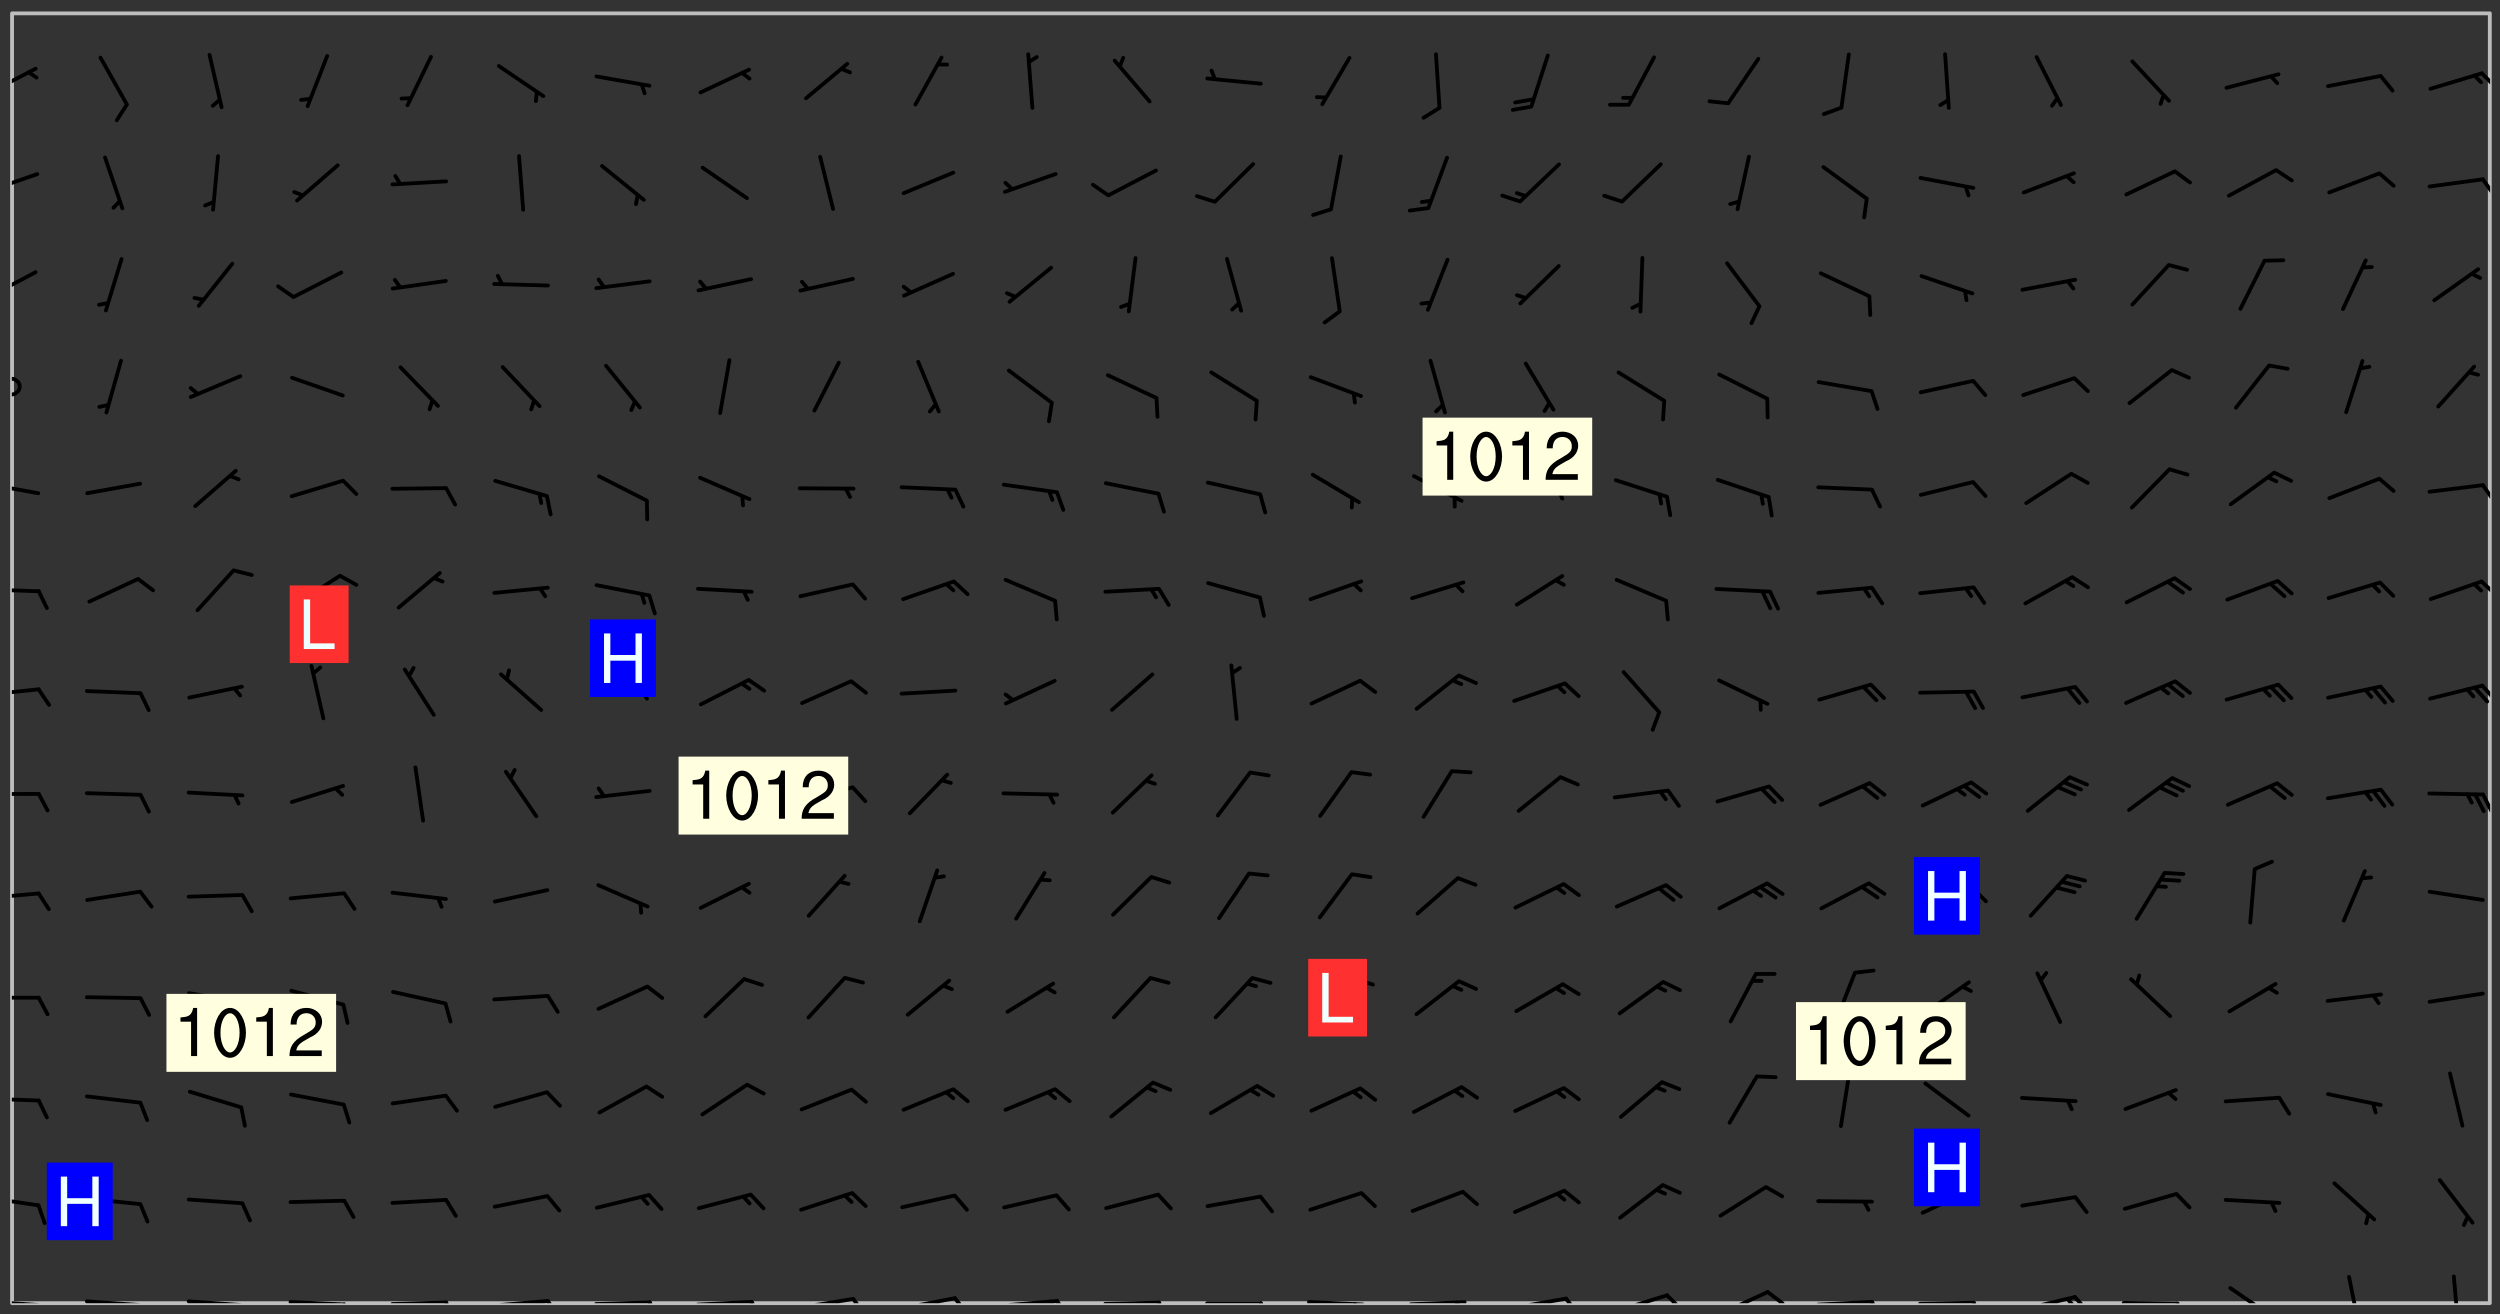 <svg xmlns="http://www.w3.org/2000/svg" role="img" xmlns:xlink="http://www.w3.org/1999/xlink" viewBox="142.45 309.95 326.84 171.84"><rect x="142.45" y="309.95" width="326.84" height="171.84" fill="#333333" stroke="none"/><defs><clipPath id="clip2"><path d="M 144 311.672 L 468 311.672 L 468 480.328 L 144 480.328 Z M 144 311.672"/></clipPath><clipPath id="clip3"><path d="M 144 479 L 148 479 L 148 480.328 L 144 480.328 Z M 144 479"/></clipPath><clipPath id="clip4"><path d="M 147 480 L 149 480 L 149 480.328 L 147 480.328 Z M 147 480"/></clipPath><clipPath id="clip5"><path d="M 153 479 L 162 479 L 162 480.328 L 153 480.328 Z M 153 479"/></clipPath><clipPath id="clip6"><path d="M 160 480 L 163 480 L 163 480.328 L 160 480.328 Z M 160 480"/></clipPath><clipPath id="clip7"><path d="M 166 479 L 175 479 L 175 480.328 L 166 480.328 Z M 166 479"/></clipPath><clipPath id="clip8"><path d="M 173 480 L 176 480 L 176 480.328 L 173 480.328 Z M 173 480"/></clipPath><clipPath id="clip9"><path d="M 180 479 L 188 479 L 188 480.328 L 180 480.328 Z M 180 479"/></clipPath><clipPath id="clip10"><path d="M 187 480 L 189 480 L 189 480.328 L 187 480.328 Z M 187 480"/></clipPath><clipPath id="clip11"><path d="M 193 479 L 202 479 L 202 480.328 L 193 480.328 Z M 193 479"/></clipPath><clipPath id="clip12"><path d="M 200 479 L 203 479 L 203 480.328 L 200 480.328 Z M 200 479"/></clipPath><clipPath id="clip13"><path d="M 206 479 L 215 479 L 215 480.328 L 206 480.328 Z M 206 479"/></clipPath><clipPath id="clip14"><path d="M 213 479 L 216 479 L 216 480.328 L 213 480.328 Z M 213 479"/></clipPath><clipPath id="clip15"><path d="M 220 479 L 228 479 L 228 480.328 L 220 480.328 Z M 220 479"/></clipPath><clipPath id="clip16"><path d="M 227 479 L 229 479 L 229 480.328 L 227 480.328 Z M 227 479"/></clipPath><clipPath id="clip17"><path d="M 233 479 L 241 479 L 241 480.328 L 233 480.328 Z M 233 479"/></clipPath><clipPath id="clip18"><path d="M 240 479 L 243 479 L 243 480.328 L 240 480.328 Z M 240 479"/></clipPath><clipPath id="clip19"><path d="M 246 479 L 255 479 L 255 480.328 L 246 480.328 Z M 246 479"/></clipPath><clipPath id="clip20"><path d="M 253 479 L 256 479 L 256 480.328 L 253 480.328 Z M 253 479"/></clipPath><clipPath id="clip21"><path d="M 260 479 L 268 479 L 268 480.328 L 260 480.328 Z M 260 479"/></clipPath><clipPath id="clip22"><path d="M 267 479 L 270 479 L 270 480.328 L 267 480.328 Z M 267 479"/></clipPath><clipPath id="clip23"><path d="M 273 479 L 281 479 L 281 480.328 L 273 480.328 Z M 273 479"/></clipPath><clipPath id="clip24"><path d="M 280 479 L 283 479 L 283 480.328 L 280 480.328 Z M 280 479"/></clipPath><clipPath id="clip25"><path d="M 286 480 L 295 480 L 295 480.328 L 286 480.328 Z M 286 480"/></clipPath><clipPath id="clip26"><path d="M 293 480 L 296 480 L 296 480.328 L 293 480.328 Z M 293 480"/></clipPath><clipPath id="clip27"><path d="M 300 480 L 308 480 L 308 480.328 L 300 480.328 Z M 300 480"/></clipPath><clipPath id="clip28"><path d="M 307 480 L 309 480 L 309 480.328 L 307 480.328 Z M 307 480"/></clipPath><clipPath id="clip29"><path d="M 313 479 L 321 479 L 321 480.328 L 313 480.328 Z M 313 479"/></clipPath><clipPath id="clip30"><path d="M 319 480 L 321 480 L 321 480.328 L 319 480.328 Z M 319 480"/></clipPath><clipPath id="clip31"><path d="M 326 479 L 335 479 L 335 480.328 L 326 480.328 Z M 326 479"/></clipPath><clipPath id="clip32"><path d="M 332 479 L 334 479 L 334 480.328 L 332 480.328 Z M 332 479"/></clipPath><clipPath id="clip33"><path d="M 340 479 L 348 479 L 348 480.328 L 340 480.328 Z M 340 479"/></clipPath><clipPath id="clip34"><path d="M 346 479 L 349 479 L 349 480.328 L 346 480.328 Z M 346 479"/></clipPath><clipPath id="clip35"><path d="M 353 479 L 361 479 L 361 480.328 L 353 480.328 Z M 353 479"/></clipPath><clipPath id="clip36"><path d="M 360 479 L 363 479 L 363 480.328 L 360 480.328 Z M 360 479"/></clipPath><clipPath id="clip37"><path d="M 366 478 L 374 478 L 374 480.328 L 366 480.328 Z M 366 478"/></clipPath><clipPath id="clip38"><path d="M 373 478 L 376 478 L 376 480.328 L 373 480.328 Z M 373 478"/></clipPath><clipPath id="clip39"><path d="M 379 479 L 388 479 L 388 480.328 L 379 480.328 Z M 379 479"/></clipPath><clipPath id="clip40"><path d="M 386 479 L 389 479 L 389 480.328 L 386 480.328 Z M 386 479"/></clipPath><clipPath id="clip41"><path d="M 393 480 L 401 480 L 401 480.328 L 393 480.328 Z M 393 480"/></clipPath><clipPath id="clip42"><path d="M 400 480 L 402 480 L 402 480.328 L 400 480.328 Z M 400 480"/></clipPath><clipPath id="clip43"><path d="M 406 479 L 414 479 L 414 480.328 L 406 480.328 Z M 406 479"/></clipPath><clipPath id="clip44"><path d="M 413 479 L 416 479 L 416 480.328 L 413 480.328 Z M 413 479"/></clipPath><clipPath id="clip45"><path d="M 412 479 L 414 479 L 414 480.328 L 412 480.328 Z M 412 479"/></clipPath><clipPath id="clip46"><path d="M 419 480 L 428 480 L 428 480.328 L 419 480.328 Z M 419 480"/></clipPath><clipPath id="clip47"><path d="M 426 480 L 429 480 L 429 480.328 L 426 480.328 Z M 426 480"/></clipPath><clipPath id="clip48"><path d="M 433 478 L 441 478 L 441 480.328 L 433 480.328 Z M 433 478"/></clipPath><clipPath id="clip49"><path d="M 449 476 L 452 476 L 452 480.328 L 449 480.328 Z M 449 476"/></clipPath><clipPath id="clip50"><path d="M 463 476 L 465 476 L 465 480.328 L 463 480.328 Z M 463 476"/></clipPath><clipPath id="clip51"><path d="M 144 466 L 148 466 L 148 468 L 144 468 Z M 144 466"/></clipPath><clipPath id="clip52"><path d="M 144 453 L 148 453 L 148 455 L 144 455 Z M 144 453"/></clipPath><clipPath id="clip53"><path d="M 144 440 L 148 440 L 148 441 L 144 441 Z M 144 440"/></clipPath><clipPath id="clip54"><path d="M 144 426 L 148 426 L 148 428 L 144 428 Z M 144 426"/></clipPath><clipPath id="clip55"><path d="M 144 413 L 148 413 L 148 415 L 144 415 Z M 144 413"/></clipPath><clipPath id="clip56"><path d="M 466 413 L 468 413 L 468 417 L 466 417 Z M 466 413"/></clipPath><clipPath id="clip57"><path d="M 144 399 L 148 399 L 148 402 L 144 402 Z M 144 399"/></clipPath><clipPath id="clip58"><path d="M 466 399 L 468 399 L 468 402 L 466 402 Z M 466 399"/></clipPath><clipPath id="clip59"><path d="M 144 386 L 148 386 L 148 388 L 144 388 Z M 144 386"/></clipPath><clipPath id="clip60"><path d="M 466 385 L 468 385 L 468 388 L 466 388 Z M 466 385"/></clipPath><clipPath id="clip61"><path d="M 144 372 L 148 372 L 148 375 L 144 375 Z M 144 372"/></clipPath><clipPath id="clip62"><path d="M 466 373 L 468 373 L 468 376 L 466 376 Z M 466 373"/></clipPath><clipPath id="clip63"><path d="M 144 359 L 146 359 L 146 362 L 144 362 Z M 144 359"/></clipPath><clipPath id="clip64"><path d="M 144 345 L 148 345 L 148 350 L 144 350 Z M 144 345"/></clipPath><clipPath id="clip65"><path d="M 144 332 L 148 332 L 148 336 L 144 336 Z M 144 332"/></clipPath><clipPath id="clip66"><path d="M 466 333 L 468 333 L 468 336 L 466 336 Z M 466 333"/></clipPath><clipPath id="clip67"><path d="M 144 318 L 148 318 L 148 323 L 144 323 Z M 144 318"/></clipPath><clipPath id="clip68"><path d="M 466 319 L 468 319 L 468 322 L 466 322 Z M 466 319"/></clipPath><g id="surface370" clip-path="url(#clip1)"><path fill="#fff" fill-opacity="0" fill-rule="evenodd" d="M 0 0 L 1000 0 L 1000 1000 L 0 1000 Z M 0 0"/><path fill="#d3d3d3" fill-opacity="0" fill-rule="evenodd" d="M162.152 355.867L161.918 356.16 161.977 356.395 162.094 356.566 162.27 356.801 162.562 357.148 162.676 357.207 162.793 357.035 162.852 356.801 163.027 356.625 163.492 356.449 164.191 356.449 164.426 356.742 164.715 357.559 164.773 357.734 164.949 357.965 165.301 358.199 166 358.898 166.172 359.074 166.406 359.422 166.641 359.832 166.93 360.414 167.34 360.879 167.57 361.113 167.805 361.289 167.922 361.52 168.098 361.812 168.27 362.977 168.27 363.211 168.328 363.5 168.387 363.617 168.504 363.734 168.852 364.145 168.969 364.316 169.145 364.492 169.32 364.727 169.438 364.898 169.609 365.25 169.668 365.484 169.902 365.891 170.137 365.832 169.961 366.008 169.902 366.938 169.32 366.938 169.086 366.824 168.738 366.938 168.621 367.055 168.562 367.348 168.504 367.523 168.387 367.695 167.922 367.988 167.863 368.223 167.805 368.336 167.805 368.98 167.863 369.152 167.863 369.562 167.922 369.621 167.922 370.027 167.98 370.434 168.098 370.609 168.156 370.668 168.387 371.309 168.328 371.602 168.328 372.301 168.27 372.883 168.27 373.117 168.211 373.348 168.156 373.699 168.156 375.621 168.211 375.738 168.637 375.738 168.27 375.855 168.246 376.207 169.137 377.375 170.879 377.914 172.219 378.273 172.219 378.812 172.309 379.621 172.844 380.336 174.363 380.605 175.254 380.52 175.344 381.684 175.879 381.863 177.039 381.684 179.094 380.699 180.254 380.336 182.133 380.16 183.828 379.98 183.648 380.699 182.133 380.785 180.883 380.875 180.078 381.145 179.004 381.953 179.273 382.672 179.809 383.57 179.629 384.195 179.363 385.004 179.629 386.082 180.254 386.98 181.059 387.16 182.309 386.98 182.043 387.703 182.141 388.207 182.195 388.5 182.195 388.672 182.254 388.965 182.254 389.371 182.43 389.488 182.781 389.605 183.188 389.605 183.48 389.43 183.594 389.312 183.652 389.195 183.77 388.965 183.828 388.789 184.18 388.324 184.41 388.148 184.586 388.09 184.762 388.148 184.82 388.324 184.938 389.312 184.992 389.781 185.051 389.953 185.168 390.188 185.344 390.246 186.16 390.305 186.449 390.305 186.566 390.539 186.625 390.945 186.684 391.297 186.684 392.402 186.801 392.695 186.918 393.043 187.207 393.742 187.383 394.094 187.965 394.848 188.316 395.023 188.488 395.082 188.957 395.316 189.598 395.781 189.945 396.016 190.238 396.191 190.531 396.246 190.762 396.309 191.578 396.656 191.871 396.832 191.984 397.004 192.336 397.355 192.453 397.531 192.977 398.172 192.977 398.461 193.035 398.812 193.035 399.16 193.094 399.512 193.152 399.801 193.27 399.859 193.441 399.918 193.617 399.918 194.199 400.152 194.375 400.27 194.551 400.559 194.727 400.793 194.84 401.027 195.133 401.258 195.25 401.375 195.25 401.785 195.309 401.84 195.598 402.074 195.832 402.191 195.891 402.309 196.008 402.48 196.066 402.598 196.297 402.832 196.355 403.008 196.59 403.066 196.707 403.125 196.59 403.238 196.531 403.355 196.531 403.473 196.414 403.766 196.297 404.055 196.297 404.637 196.473 404.754 196.59 404.812 196.648 404.93 196.766 405.047 196.879 405.105 197.055 405.453 197.113 405.805 197.172 406.211 197.172 406.387 197.113 406.562 196.996 407.262 196.996 407.434 197.113 407.609 197.406 407.902 197.812 407.902 197.988 408.02 198.105 408.191 198.223 408.484 198.223 408.719 197.695 408.719 197.465 408.484 197.23 408.484 197.055 408.543 196.996 409.242 197.055 409.59 197.172 409.766 197.348 410.176 197.465 410.406 197.754 410.875 197.93 410.93 198.453 410.93 198.688 410.988 199.445 411.629 199.504 411.922 199.504 412.156 199.562 412.215 199.793 412.562 199.793 412.914 199.676 413.086 199.676 413.379 199.969 413.668 200.262 413.844 200.434 413.902 200.727 414.078 201.02 414.195 201.602 414.602 201.891 414.836 202.184 415.012 202.402 415.172 202.418 415.184 202.648 415.359 203.289 415.883 203.465 416.117 203.582 416.293 203.758 416.469 203.871 416.641 203.871 417.281 203.988 417.457 204.457 417.574 205.039 417.691 205.273 417.75 205.504 417.863 205.797 417.98 205.91 418.039 206.496 418.391 206.785 418.562 206.961 418.625 207.137 418.68 207.312 418.738 208.012 419.09 208.301 419.266 208.535 419.32 208.824 419.496 209.059 419.613 209.699 420.02 209.992 420.137 210.164 420.195 210.398 420.254 210.809 420.312 211.039 420.371 211.273 420.488 211.332 420.66 210.922 420.836 211.391 420.895 211.449 421.188 211.562 421.422 211.738 421.477 211.973 421.535 212.148 421.594 212.555 421.711 213.195 421.945 213.312 422.117 213.371 422.352 213.371 422.527 213.312 422.645 213.254 423.051 213.488 423.285 213.605 423.344 213.953 423.461 214.594 423.691 214.77 423.809 215.059 423.926 215.234 424.102 215.469 424.566 216.051 425.672 216.227 425.848 216.574 426.023 216.75 426.141 217.102 426.258 218.148 426.781 218.383 426.84 218.848 426.953 219.141 427.012 219.605 427.188 220.363 427.77 220.598 428.004 220.945 428.469 221.121 428.645 221.41 428.879 222.227 429.578 222.52 429.754 222.809 430.043 223.102 430.219 223.395 430.508 224.09 431.148 224.266 431.324 224.559 431.559 224.848 431.793 225.316 432.082 225.957 432.664 226.305 432.898 226.539 433.191 226.887 433.539 227.238 434.004 228.172 434.996 228.52 435.402 228.637 435.578 228.871 435.637 228.984 435.754 229.629 435.93 229.859 436.043 230.094 436.102 230.387 436.277 230.617 436.395 231.551 437.094 231.957 437.5 232.191 437.676 232.598 437.852 232.832 437.969 233.648 438.316 233.996 438.551 234.23 438.668 234.523 438.957 234.754 439.074 235.512 439.426 235.863 439.598 236.094 439.656 236.387 439.773 236.621 439.832 237.492 440.008 238.309 440.008 238.777 440.238 238.949 440.297 239.824 440.996 240.289 441.113 240.582 441.172 240.758 441.23 240.988 441.289 241.457 441.348 241.805 441.406 242.156 441.465 242.562 441.523 242.855 441.523 243.027 441.582 243.027 441.812 243.203 441.988 243.496 441.988 243.844 442.047 244.195 442.105 244.895 442.223 245.535 442.223 246 441.988 246.293 441.812 246.465 441.695 246.875 441.523 247.164 441.348 248.098 440.883 248.566 440.59 249.09 440.297 249.555 440.125 250.02 439.949 251.07 439.484 251.359 439.367 251.77 439.25 252.059 439.133 252.586 438.957 254.102 438.258 254.684 437.91 254.973 437.852 255.266 437.793 255.613 437.676 256.488 437.445 256.84 437.328 256.953 437.328 257.188 437.27 258.062 437.035 258.297 436.977 259.109 436.977 259.461 436.918 260.277 436.801 260.449 436.742 260.801 436.688 261.094 436.629 261.324 436.57 262.141 436.395 262.316 436.336 262.664 436.336 262.898 436.277 263.363 436.16 264.121 435.988 264.355 435.93 264.703 435.93 265.113 435.812 265.402 435.754 266.688 435.695 266.977 435.695 267.387 435.637 267.617 435.578 267.793 435.578 268.668 435.461 269.074 435.461 269.484 435.344 269.832 435.344 270.184 435.23 271.055 435.172 272.805 435.172 273.852 435.461 274.262 435.578 274.551 435.695 274.902 435.812 275.191 435.93 276.242 436.102 276.531 436.16 276.824 436.16 277.117 436.219 277.289 436.277 277.699 436.336 277.871 436.395 277.988 436.453 278.105 436.453 278.223 436.512 278.574 436.57 278.688 436.57 279.098 436.637 281.02 437.031 282.945 437.426 284.465 437.875 286.16 438.594 288.305 439.398 289.91 438.68 291.34 437.875 292.5 436.797 293.75 436.348 296.785 435.629 298.66 435.27 300.805 433.922 303.039 432.668 305.539 431.41 307.234 430.961 309.02 430.781 310.18 430.512 310.805 431.051 312.145 430.781 312.859 429.793 313.844 428.449 314.289 428.27 315.094 427.91 316.969 427.371 318.754 426.922 320.004 426.652 321.164 426.562 322.863 426.473 324.824 426.203 326.074 426.113 326.613 426.113 327.238 426.023 328.129 426.023 330.273 425.844 332.684 425.664 335.273 425.574 336.969 425.754 338.578 425.844 340.008 426.203 341.168 426.922 343.043 427.91 344.203 429.438 344.469 430.152 345.098 430.242 345.453 431.141 345.988 431.68 346.523 433.207 347.598 433.566 348.133 433.566 347.328 434.102 347.418 435.809 348.133 438.504 349.023 439.309 349.918 440.297 350.633 441.555 352.418 442.094 353.938 441.914 354.293 443.258 355.902 442.453 356.883 441.914 357.152 442.184 357.469 441.969 357.688 441.824 358.488 442.273 358.938 441.914 359.293 441.914 359.828 441.645 360.367 440.926 360.902 440.656 361.527 439.668 362.688 440.117 363.527 440.488 364.922 441.105 366.617 440.926 368.223 440.926 370.008 441.016 370.188 439.309 370.723 437.965 371.527 438.234 372.02 439.082 372.422 439.488 372.332 440.027 372.332 440.387 373.047 440.836 373.758 440.566 375.188 440.566 375.547 441.555 375.992 442.812 376.707 444.156 377.957 444.785 379.652 445.414 380.367 445.234 380.547 444.695 381.527 444.605 381.977 444.965 382.062 446.223 381.797 446.852 381.262 447.031 381.262 447.57 381.977 448.555 382.242 449.094 383.227 450.082 384.027 451.16 383.762 451.52 383.672 452.418 383.047 454.75 382.691 456.816 382.602 458.609 382.422 459.328 382.332 459.867 382.332 461.305 381.352 463.188 380.992 464.895 380.457 465.793 379.652 466.961 379.387 467.5 381.441 468.754 381.527 469.113 381.172 469.652 381.082 469.473 381.082 470.281 381.172 471.719 380.727 472.434 379.652 472.527 379.387 473.242 379.922 474.141 380.727 474.859 381.887 475.668 383.227 475.938 383.672 476.297 383.316 476.746 381.527 476.656 380.277 476.207 379.562 475.488 378.938 475.398 378.762 478.988 378.574 480.297 467.934 480.297 467.934 311.703 412.664 311.703 412.664 360.785 413.426 360.91 416.715 361.453 418.738 364.289 418.738 367.043 421.09 367.375 423.438 367.707 427.488 367.707 426.109 371.867 424.086 372.574 422.062 373.277 421.52 373.621 418.926 375.238 418.738 375.355 416.715 373.277 415.984 370.535 413.312 368.457 411.938 364.957 411.871 364.875 409.914 362.203 412.664 360.785 412.664 311.703 294.422 311.703 294.422 403.117 294.539 403.148 294.672 403.16 294.746 403.234 294.852 403.281 294.941 403.34 295.027 403.398 295.117 403.457 295.414 403.754 295.473 403.844 295.504 403.961 295.531 404.078 295.547 404.215 295.516 404.332 295.457 404.422 295.398 404.508 295.355 404.613 295.309 404.715 295.281 404.836 295.281 404.98 295.457 405.25 295.605 405.398 295.68 405.484 295.754 405.559 295.797 405.664 295.859 405.754 295.918 405.84 295.961 405.945 296.02 406.035 296.066 406.137 296.109 406.242 296.168 406.328 296.285 406.508 296.359 406.582 296.422 406.668 296.48 406.758 296.523 406.863 296.582 406.953 296.641 407.039 296.703 407.129 296.762 407.219 296.805 407.32 296.922 407.5 296.996 407.574 297.055 407.66 297.129 407.734 297.219 407.793 297.324 407.84 297.473 407.84 297.605 407.824 297.738 407.84 297.84 407.793 297.914 407.719 297.961 407.617 297.945 407.484 297.945 407.336 297.898 407.23 297.871 407.113 297.824 407.012 297.797 406.891 297.754 406.789 297.691 406.699 297.648 406.598 297.605 406.492 297.574 406.375 297.559 406.242 297.547 406.105 297.633 406.047 297.691 405.961 297.812 405.93 297.855 406.035 297.871 406.168 297.871 406.285 297.93 406.387 297.988 406.477 298.078 406.535 298.227 406.684 298.285 406.773 298.328 406.879 298.316 406.98 298.402 407.039 298.508 407.086 298.594 407.145 298.684 407.203 298.758 407.277 298.641 407.305 298.535 407.352 298.449 407.41 298.375 407.484 298.316 407.574 298.254 407.66 298.227 407.781 298.18 407.883 298.137 407.988 298.105 408.105 298.094 408.238 298.078 408.371 298.078 408.52 298.105 408.637 298.152 408.742 298.195 408.844 298.254 408.934 298.328 409.008 298.418 409.066 298.492 409.141 298.582 409.199 298.641 409.289 298.684 409.395 298.73 409.496 298.848 409.527 298.98 409.543 299.129 409.543 299.246 409.512 299.352 409.555 299.395 409.66 299.441 409.762 299.469 409.883 299.5 410 299.527 410.117 299.559 410.238 299.586 410.355 299.691 410.398 299.793 410.445 299.926 410.43 300.074 410.578 300.137 410.664 300.211 410.738 300.281 410.812 300.371 410.875 300.477 410.918 300.578 410.961 300.695 410.992 300.832 411.008 300.949 410.977 301.023 410.902 301.051 410.785 301.039 410.652 301.008 410.531 300.98 410.414 301.023 410.309 301.141 410.309 301.23 410.371 301.348 410.398 301.496 410.398 301.629 410.414 301.777 410.414 301.91 410.43 302.043 410.414 302.191 410.414 302.324 410.398 302.457 410.387 302.594 410.398 302.711 410.371 302.844 410.355 303.035 410.297 302.977 410.473 302.961 410.605 302.934 410.727 302.918 410.859 302.859 410.945 302.727 410.961 302.621 411.008 302.516 411.051 302.398 411.082 302.281 411.109 302.016 411.141 301.867 411.141 301.734 411.156 301.66 411.23 301.719 411.316 301.867 411.465 301.984 411.645 302.059 411.715 302.148 411.777 302.238 411.836 302.324 411.895 302.414 411.953 302.516 411.996 302.621 412.059 302.727 412.102 302.812 412.16 302.918 412.207 303.02 412.25 303.199 412.367 303.258 412.457 303.215 412.559 303.168 412.664 303.184 412.797 303.406 413.02 303.465 413.109 303.508 413.211 303.539 413.332 303.582 413.434 303.598 413.566 303.629 413.684 303.641 413.82 303.672 413.938 303.82 414.086 303.922 414.129 304.027 414.172 304.145 414.203 304.277 414.219 304.414 414.234 304.531 414.234 304.648 414.203 304.738 414.145 304.781 414.039 304.828 413.938 304.871 413.832 304.902 413.715 304.914 413.582 304.914 413.434 304.902 413.301 304.887 413.168 304.855 413.051 304.812 412.945 304.766 412.84 304.723 412.738 304.68 412.633 304.664 412.5 304.68 412.367 304.707 412.25 304.738 412.133 304.766 412.012 304.812 411.91 304.902 411.852 304.988 411.789 305.062 411.715 305.152 411.656 305.375 411.434 305.434 411.348 305.508 411.273 305.625 411.094 305.684 411.008 305.684 410.859 305.609 410.785 305.508 410.738 305.402 410.695 305.301 410.652 305.242 410.562 305.195 410.457 305.168 410.34 305.258 410.281 305.375 410.25 305.477 410.207 305.656 410.09 305.805 409.941 305.816 409.809 305.805 409.703 305.715 409.645 305.582 409.66 305.434 409.66 305.301 409.676 305.168 409.66 305.047 409.629 304.961 409.57 304.887 409.496 304.828 409.406 304.766 409.32 304.648 409.141 304.59 409.055 304.621 408.934 304.707 408.875 304.828 408.844 304.887 408.758 304.887 408.637 304.855 408.52 304.797 408.43 304.738 408.344 304.691 408.238 304.664 408.121 304.648 407.988 304.707 407.898 304.781 407.824 304.871 407.766 304.988 407.586 305.062 407.512 305.121 407.426 305.27 407.277 305.391 407.246 305.523 407.23 305.656 407.246 305.73 407.32 305.773 407.426 305.789 407.559 305.758 407.676 305.641 407.707 305.508 407.719 305.359 407.867 305.316 407.973 305.27 408.074 305.242 408.195 305.211 408.312 305.211 408.461 305.242 408.578 305.285 408.684 305.344 408.773 305.418 408.844 305.492 408.918 305.609 408.949 305.73 408.977 305.848 408.949 305.98 408.934 306.098 408.934 306.188 408.992 306.262 409.066 306.309 409.172 306.367 409.258 306.469 409.305 306.602 409.32 306.707 409.363 306.793 409.422 306.781 409.527 306.707 409.602 306.527 409.719 306.469 409.809 306.379 409.867 306.309 409.941 306.234 410.016 306.172 410.105 306.145 410.223 306.129 410.355 306.145 410.488 306.129 410.621 306.129 410.77 306.145 410.902 306.172 411.02 306.203 411.141 306.277 411.215 306.367 411.273 306.453 411.332 306.543 411.391 306.66 411.422 306.66 411.508 306.559 411.555 306.469 411.613 306.203 411.645 306.086 411.672 305.938 411.672 305.832 411.715 305.73 411.762 305.672 411.852 305.609 412.086 305.598 412.219 305.566 412.34 305.551 412.473 305.551 412.766 305.539 412.898 305.551 413.035 305.566 413.168 305.699 413.184 305.832 413.195 305.953 413.227 306.039 413.285 306.113 413.359 306.16 413.465 306.203 413.566 306.219 413.699 306.219 414.145 306.203 414.277 306.203 414.723 306.234 414.988 306.262 415.105 306.277 415.238 306.309 415.355 306.395 415.566 306.426 415.832 306.426 415.98 306.395 416.098 306.367 416.215 306.336 416.336 306.309 416.453 306.277 416.57 306.246 416.691 306.234 416.824 306.219 416.957 306.309 417.016 306.426 416.984 306.527 417 306.574 417.105 306.543 417.371 306.543 417.812 306.5 417.918 306.453 418.023 306.41 418.125 306.367 418.23 306.309 418.316 306.277 418.438 306.234 418.555 306.203 418.672 306.188 418.805 306.203 418.938 306.262 419.027 306.367 419.074 306.453 419.133 306.512 419.219 306.5 419.355 306.469 419.473 306.426 419.574 306.426 420.02 306.41 420.152 306.41 420.301 306.379 420.418 306.336 420.523 306.309 420.641 306.262 420.746 306.219 420.848 306.188 420.969 306.16 421.086 306.129 421.219 306.098 421.336 306.07 421.453 306.027 421.559 305.996 421.676 305.965 421.797 305.953 421.93 305.938 422.062 305.938 422.359 305.965 422.477 305.965 422.625 306.012 423.023 306.039 423.141 306.098 423.23 306.219 423.262 306.367 423.262 306.5 423.246 306.559 423.336 306.559 423.453 306.5 423.543 306.41 423.602 306.309 423.645 306.203 423.691 306.113 423.75 306.027 423.809 305.891 423.824 305.773 423.793 305.641 423.777 305.539 423.824 305.477 423.91 305.465 424.047 305.449 424.18 305.418 424.297 305.391 424.414 305.375 424.547 305.344 424.668 305.344 424.965 305.359 425.098 305.391 425.215 305.391 425.363 305.402 425.496 305.402 425.645 305.375 425.762 305.328 425.863 305.301 425.984 305.27 426.102 305.211 426.191 305.137 426.266 305.035 426.309 304.93 426.355 304.812 426.383 304.691 426.414 304.59 426.367 304.648 426.281 304.754 426.234 304.781 426.117 304.812 426 304.84 425.879 304.871 425.762 304.871 425.613 304.887 425.48 304.855 425.363 304.812 425.258 304.707 425.273 304.633 425.348 304.531 425.391 304.441 425.453 304.367 425.527 304.324 425.629 304.309 425.762 304.277 425.879 304.25 426 304.219 426.117 304.191 426.234 304.16 426.355 304.133 426.473 304.102 426.59 304.059 426.695 303.969 426.754 303.879 426.754 303.762 426.723 303.73 426.637 303.746 426.5 303.715 426.383 303.715 426.234 303.703 426.102 303.703 425.953 303.641 425.719 303.613 425.598 303.57 425.496 303.523 425.391 303.465 425.305 303.406 425.215 303.363 425.109 303.301 425.023 303.152 424.875 303.082 424.801 302.977 424.754 302.871 424.711 302.77 424.668 302.473 424.371 302.383 424.297 302.297 424.238 302.191 424.195 302.102 424.133 302.016 424.074 301.91 424.031 301.82 423.973 301.734 423.91 301.66 423.84 301.555 423.793 301.469 423.734 301.363 423.691 301.273 423.629 301.172 423.586 301.066 423.543 300.98 423.484 300.875 423.438 300.77 423.395 300.668 423.348 300.578 423.289 300.477 423.246 300.371 423.203 300.281 423.141 300.164 423.113 300.031 423.098 299.898 423.113 299.75 423.113 299.617 423.129 299.5 423.098 299.41 423.039 299.336 422.965 299.246 422.906 299.145 422.859 298.996 422.859 298.875 422.832 298.773 422.789 298.699 422.715 298.582 422.535 298.492 422.477 298.391 422.434 298.301 422.371 298.195 422.328 298.105 422.27 298.02 422.211 297.914 422.164 297.855 422.078 297.797 421.988 297.754 421.883 297.707 421.781 297.633 421.707 297.547 421.648 297.473 421.574 297.383 421.516 297.16 421.293 297.117 421.188 297.086 420.922 297.191 420.879 297.336 420.879 297.441 420.922 297.516 420.996 297.605 421.055 297.691 421.113 297.797 421.16 297.887 421.219 298.035 421.367 298.105 421.441 298.254 421.59 298.316 421.676 298.391 421.75 298.477 421.809 298.551 421.883 298.641 421.945 298.73 422.004 298.816 422.062 299.086 422.238 299.188 422.285 299.293 422.328 299.395 422.371 299.441 422.297 299.5 422.211 299.574 422.137 299.645 422.062 299.75 422.105 299.824 422.18 299.883 422.27 299.926 422.371 299.973 422.477 300.016 422.582 300.137 422.609 300.254 422.582 300.328 422.492 300.371 422.387 300.43 422.297 300.504 422.223 300.609 422.18 300.727 422.152 300.859 422.164 300.949 422.223 301.098 422.371 301.156 422.461 301.199 422.566 301.246 422.668 301.289 422.773 301.332 422.875 301.438 422.922 301.543 422.965 301.676 422.98 301.762 422.922 301.82 422.832 301.895 422.758 302 422.715 302.117 422.742 302.223 422.789 302.324 422.832 302.43 422.875 302.531 422.922 302.711 423.039 302.711 423.156 302.695 423.289 302.711 423.422 302.727 423.559 302.785 423.645 302.887 423.691 303.008 423.719 303.125 423.75 303.273 423.75 303.391 423.719 303.449 423.629 303.629 423.512 303.688 423.422 303.762 423.348 303.82 423.262 303.938 423.082 304.117 422.965 304.234 422.996 304.324 423.055 304.367 423.129 304.352 423.262 304.352 423.379 304.441 423.438 304.59 423.438 304.723 423.422 304.855 423.41 305.121 423.379 305.227 423.336 305.344 423.305 305.465 423.277 305.539 423.203 305.609 423.129 305.672 423.039 305.656 422.934 305.609 422.832 305.508 422.789 305.402 422.773 305.285 422.801 305.02 422.832 304.871 422.832 304.797 422.758 304.707 422.699 304.59 422.668 304.473 422.641 304.34 422.625 304.191 422.625 304.059 422.641 303.762 422.641 303.656 422.594 303.508 422.445 303.465 422.344 303.406 422.254 303.629 422.031 303.715 421.973 303.82 421.93 303.938 421.898 304.07 421.883 304.203 421.898 304.34 421.914 304.441 421.957 304.574 421.945 304.664 421.883 304.766 421.84 304.828 421.75 304.781 421.648 304.691 421.59 304.574 421.559 304.473 421.516 304.414 421.426 304.352 421.336 304.352 421.219 304.367 421.086 304.473 421.039 304.547 420.969 304.547 420.848 304.457 420.789 304.426 420.672 304.516 420.613 304.59 420.539 304.633 420.434 304.691 420.344 304.738 420.242 304.754 420.109 304.754 419.961 304.707 419.855 304.664 419.754 304.574 419.695 304.441 419.68 304.34 419.637 304.203 419.621 304.086 419.59 303.641 419.59 303.508 419.574 303.375 419.562 303.242 419.547 303.125 419.516 302.977 419.516 302.844 419.5 302.711 419.488 302.445 419.457 302.324 419.414 302.238 419.355 302.164 419.281 302.164 419.133 302.176 419 302.281 418.953 302.383 418.91 302.516 418.895 302.668 418.895 302.801 418.879 303.094 418.879 303.215 418.91 303.316 418.953 303.406 419.012 303.641 419.074 303.762 419.027 303.852 418.969 303.953 418.926 304.086 418.91 304.191 418.953 304.293 419 304.426 419.012 304.547 418.984 304.691 418.984 304.812 418.953 304.93 418.926 305.035 418.879 305.109 418.805 305.195 418.746 305.344 418.598 305.402 418.512 305.449 418.406 305.477 418.289 305.492 418.184 305.391 418.141 305.301 418.082 305.184 418.051 305.078 418.008 304.988 417.945 304.914 417.859 304.84 417.785 304.738 417.742 304.633 417.695 304.531 417.652 304.473 417.562 304.426 417.461 304.34 417.25 304.277 417.164 304.219 417.074 304.145 417 304.059 416.941 303.789 416.941 303.672 416.973 303.582 417.031 303.48 417.074 303.348 417.09 303.242 417.074 303.215 416.957 303.152 416.867 303.035 416.836 302.934 416.793 302.785 416.645 302.754 416.527 302.738 416.422 302.812 416.348 302.992 416.23 303.109 416.203 303.227 416.172 303.363 416.188 303.465 416.23 303.57 416.273 303.672 416.32 303.777 416.363 303.895 416.395 304.027 416.41 304.145 416.438 304.277 416.453 304.383 416.438 304.473 416.379 304.398 416.305 304.293 416.262 304.219 416.188 304.145 416.098 303.996 415.949 303.91 415.891 303.82 415.832 303.746 415.758 303.656 415.699 303.555 415.652 303.434 415.625 303.332 415.578 303.227 415.535 303.109 415.504 303.008 415.461 302.887 415.43 302.738 415.43 302.621 415.461 302.516 415.504 302.43 415.566 302.25 415.684 302.164 415.742 302.074 415.801 301.969 415.848 301.883 415.906 301.777 415.949 301.676 415.992 301.57 416.039 301.496 416.113 301.438 416.203 301.379 416.289 301.332 416.395 301.273 416.48 301.199 416.555 301.066 416.543 300.949 416.512 300.832 416.512 300.758 416.586 300.668 416.645 300.594 416.719 300.504 416.777 300.418 416.836 300.312 416.883 300.211 416.926 300.074 416.941 299.973 416.898 299.824 416.75 299.719 416.703 299.633 416.703 299.527 416.75 299.426 416.793 299.305 416.824 299.188 416.793 299.113 416.719 299.113 416.602 299.145 416.48 299.219 416.41 299.277 416.32 299.352 416.246 299.469 416.215 299.574 416.172 299.867 416.172 300 416.156 300.137 416.141 300.238 416.098 300.328 416.039 300.43 415.992 300.52 415.934 300.652 415.922 300.742 415.98 300.875 415.992 300.965 415.934 301.051 415.875 301.156 415.832 301.246 415.773 301.332 415.711 301.422 415.652 301.57 415.504 301.629 415.418 301.688 415.328 301.793 415.285 301.926 415.27 302.043 415.297 302.164 415.328 302.223 415.27 302.281 415.18 302.312 414.914 302.34 414.797 302.445 414.809 302.578 414.824 302.68 414.781 302.77 414.723 302.828 414.633 302.902 414.559 302.961 414.469 303.008 414.367 303.02 414.234 303.008 414.102 302.961 413.996 302.812 413.848 302.754 413.758 302.695 413.672 302.652 413.566 302.652 413.121 302.668 412.988 302.668 412.84 302.68 412.707 302.621 412.648 302.531 412.707 302.43 412.664 302.25 412.547 302.164 412.488 302.102 412.398 302.043 412.309 301.969 412.234 301.883 412.176 301.762 412.207 301.66 412.219 301.555 412.266 301.469 412.324 301.363 412.367 301.215 412.516 301.125 412.574 301.039 412.633 300.949 412.695 300.844 412.738 300.711 412.754 300.711 412.633 300.816 412.59 300.934 412.559 301.008 412.488 301.051 412.383 301.051 412.234 301.023 412.117 300.875 411.969 300.742 411.953 300.594 411.953 300.477 411.984 300.371 412.027 300.27 412.07 300.18 412.133 300.062 412.16 299.988 412.086 300 411.953 299.957 411.852 299.914 411.746 299.824 411.688 299.707 411.715 299.586 411.746 299.469 411.777 299.367 411.82 299.246 411.852 299.145 411.895 299.039 411.938 298.949 411.996 298.848 412.012 298.848 411.895 298.863 411.762 298.805 411.672 298.73 411.715 298.582 411.863 298.523 411.953 298.449 412.027 298.402 412.133 298.359 412.234 298.285 412.309 298.227 412.398 298.152 412.473 298.094 412.559 298.02 412.633 297.93 412.695 297.855 412.766 297.781 412.84 297.68 412.855 297.547 412.871 297.441 412.828 297.441 412.707 297.59 412.559 297.633 412.457 297.691 412.367 297.738 412.266 297.781 412.16 297.84 412.07 297.871 411.953 297.914 411.852 297.945 411.73 297.973 411.613 298.02 411.508 298.062 411.406 298.105 411.301 298.18 411.23 298.27 411.168 298.359 411.109 298.461 411.066 298.758 411.066 299.023 411.035 299.129 410.992 299.055 410.918 298.938 410.887 298.832 410.844 298.742 410.785 298.641 410.738 298.551 410.68 298.449 410.637 298.344 410.594 298.254 410.531 298.168 410.473 298.062 410.43 297.961 410.387 297.84 410.355 297.723 410.324 297.621 410.281 297.5 410.25 297.398 410.207 297.309 410.148 297.266 410.043 297.25 409.91 297.352 409.867 297.484 409.852 297.621 409.867 297.754 409.852 297.855 409.809 297.914 409.719 297.93 409.613 297.84 409.555 297.766 409.48 297.664 409.438 297.574 409.379 297.426 409.23 297.383 409.125 297.367 408.992 297.367 408.699 297.309 408.609 297.219 408.551 297.145 408.477 297.102 408.371 297.07 408.254 297.012 408.164 296.938 408.09 296.82 408.062 296.746 407.988 296.656 407.93 296.566 407.867 296.48 407.809 296.406 407.734 296.348 407.648 296.301 407.543 296.215 407.484 296.066 407.336 295.871 407.277 295.738 407.293 295.637 407.336 295.562 407.41 295.516 407.512 295.473 407.617 295.414 407.707 295.355 407.793 295.059 408.09 294.969 408.148 294.883 408.148 294.82 408.062 294.777 407.957 294.809 407.84 294.867 407.75 294.895 407.633 294.883 407.5 294.793 407.438 294.688 407.484 294.57 407.512 294.453 407.543 294.184 407.719 294.082 407.766 293.965 407.793 293.859 407.84 293.77 407.898 293.668 407.941 293.609 407.855 293.562 407.75 293.578 407.617 293.625 407.512 293.695 407.438 293.77 407.367 293.828 407.277 293.828 407.129 293.785 407.023 293.547 407.023 293.445 407.07 293.414 407.188 293.387 407.305 293.355 407.426 293.281 407.469 293.148 407.484 293.074 407.438 293.031 407.336 292.988 407.23 292.941 407.129 292.898 407.023 292.777 407.055 292.676 407.098 292.543 407.113 292.426 407.145 292.32 407.188 292.23 407.246 292.129 407.293 292.008 407.32 291.875 407.336 291.773 407.293 291.715 407.203 291.668 407.098 291.625 406.996 291.582 406.891 291.582 406.773 291.641 406.684 291.727 406.625 291.906 406.508 292.008 406.461 292.113 406.418 292.219 406.359 292.32 406.316 292.41 406.254 292.512 406.211 292.617 406.152 292.719 406.105 292.809 406.047 292.914 406.004 293.016 405.961 293.105 405.898 293.207 405.855 293.344 405.84 293.461 405.871 293.562 405.914 293.684 405.945 293.785 405.988 293.891 406.035 293.992 406.078 294.098 406.121 294.199 406.168 294.305 406.211 294.406 406.254 294.512 406.301 294.598 406.359 294.703 406.402 294.82 406.434 294.926 406.477 295.027 406.523 295.117 406.582 295.223 406.625 295.324 406.668 295.43 406.715 295.547 406.742 295.648 406.789 295.77 406.816 295.918 406.816 296.004 406.758 296.02 406.656 296.078 406.566 296.051 406.449 295.977 406.375 295.859 406.195 295.785 406.121 295.695 406.047 295.516 405.93 295.43 405.871 295.324 405.828 295.223 405.781 294.953 405.605 294.895 405.516 294.82 405.441 294.762 405.352 294.719 405.25 294.688 405.133 294.672 404.996 294.672 404.434 294.66 404.301 294.645 404.168 294.613 404.051 294.598 403.918 294.586 403.785 294.555 403.664 294.332 403.441 294.273 403.355 294.258 403.25 294.289 403.133 294.422 403.117 294.422 311.703 172.992 311.703 172.992 313.156 172.934 313.391 172.582 314.441 172.41 314.965 172.293 315.312 172.117 315.723 172 315.895 171.766 316.188 171.535 316.246 171.184 316.246 171.066 316.305 170.836 316.711 170.836 317.004 170.953 317.18 171.184 317.41 171.301 317.645 171.941 318.402 172.234 318.867 172.41 319.102 172.641 319.453 172.875 319.801 173.516 320.617 173.691 321.082 173.863 321.492 173.98 322.188 174.156 322.656 174.273 324.055 174.332 324.52 174.332 325.395 174.449 326.441 174.449 331.223 174.391 331.688 174.039 332.969 173.863 333.492 173.75 333.902 173.398 334.832 172.934 336 172.699 336.582 172.582 336.758 172.41 337.105 172.234 337.512 171.883 338.328 171.824 338.621 171.711 338.914 171.594 339.203 171.535 339.379 171.418 340.254 171.359 340.66 171.301 340.777 171.242 340.953 171.184 341.125 170.953 341.652 170.836 341.824 170.836 342.059 170.719 342.293 170.66 342.465 170.484 343.051 170.484 343.34 170.426 343.516 170.426 343.809 170.367 343.922 170.309 344.449 170.309 344.621 170.254 344.855 170.254 347.477 170.078 348.293 169.961 348.469 169.785 348.703 169.668 348.875 169.555 349.109 168.969 350.043 168.738 350.332 168.445 350.797 168.27 351.031 167.98 351.383 167.629 352.082 167.516 352.312 167.34 352.723 167.164 352.953 166.758 353.48 165.941 354.18 165.648 354.352 165.359 354.586 165.184 354.703 165.008 354.879 164.484 355.285 163.957 355.461 163.785 355.637 163.551 355.691 162.91 355.867 162.152 355.867M174.363 386.891L173.289 387.34 173.648 388.234 174.898 387.52 175.344 386.98 174.363 386.891"/><path fill="#d3d3d3" fill-opacity="0" fill-rule="evenodd" d="M201.508 416.598L200.613 416.598 201.062 417.227 202.043 417.586 202.848 417.496 203.293 416.508 203.117 416.598 202.402 416.242 201.508 416.598M356.129 475.668L356.07 475.145 356.07 474.852 356.184 474.559 356.242 474.328 356.711 473.859 356.824 473.859 356.941 473.746 357.059 473.688 357.234 473.688 357.469 473.629 357.816 473.629 358.051 473.688 358.168 473.746 358.398 473.918 358.457 474.094 358.574 474.676 358.574 474.969 358.457 475.145 358.285 475.434 358.109 475.609 357.582 476.133 357.352 476.367 357.234 476.426 357.059 476.426 356.941 476.367 356.535 476.074 356.359 475.957 356.242 475.898 356.184 475.785 356.129 475.668M362.77 464.711L362.711 464.539 362.711 463.43 362.77 463.258 362.945 463.199 363.117 463.141 363.293 463.141 363.527 463.082 363.645 463.141 363.703 463.84 363.645 464.012 363.527 464.188 363.41 464.246 363.176 464.77 363.062 464.828 362.828 464.828 362.77 464.711M372.383 450.32L372.266 450.145 372.266 449.445 372.559 448.57 372.676 448.398 372.852 448.047 372.965 447.816 373.082 447.523 373.434 446.766 373.551 446.535 373.723 446.301 373.898 446.301 374.016 446.242 374.656 446.242 374.773 446.301 375.008 446.535 375.18 446.648 375.531 446.941 375.648 447.059 375.762 447.234 375.762 447.348 375.879 447.406 375.996 447.523 375.996 448.223 375.938 448.398 375.938 448.629 375.879 448.805 375.531 449.855 375.414 450.086 375.297 450.32 375.18 450.379 374.949 450.613 374.309 450.902 373.434 450.902 373.023 450.785 372.383 450.32"/><path fill="none" stroke="#bebebe" stroke-linecap="round" stroke-linejoin="round" stroke-miterlimit="10" stroke-width=".5" d="M 431.957 354.305 L 108.027 354.305 L 108.027 185.68 L 431.957 185.68 L 431.957 354.305" transform="matrix(1 0 0 -1 36 666)"/><g clip-path="url(#clip2)"><path fill="#fff" fill-opacity="0" fill-rule="evenodd" d="M 144 311.672 L 144 480.328 L 468 480.328 L 468 311.672 L 144 311.672"/></g><g clip-path="url(#clip3)"><path fill="none" stroke="#000" stroke-linecap="round" stroke-linejoin="round" stroke-miterlimit="10" stroke-width=".5" d="M 111.504 185.434 L 104.496 185.91" transform="matrix(1 0 0 -1 36 666)"/></g><g clip-path="url(#clip4)"><path fill="none" stroke="#000" stroke-linecap="round" stroke-linejoin="round" stroke-miterlimit="10" stroke-width=".5" d="M 111.504 185.434 L 112.508 183.191" transform="matrix(1 0 0 -1 36 666)"/></g><g clip-path="url(#clip5)"><path fill="none" stroke="#000" stroke-linecap="round" stroke-linejoin="round" stroke-miterlimit="10" stroke-width=".5" d="M 124.82 185.426 L 117.809 185.918" transform="matrix(1 0 0 -1 36 666)"/></g><g clip-path="url(#clip6)"><path fill="none" stroke="#000" stroke-linecap="round" stroke-linejoin="round" stroke-miterlimit="10" stroke-width=".5" d="M 124.82 185.426 L 125.816 183.184" transform="matrix(1 0 0 -1 36 666)"/></g><g clip-path="url(#clip7)"><path fill="none" stroke="#000" stroke-linecap="round" stroke-linejoin="round" stroke-miterlimit="10" stroke-width=".5" d="M 138.137 185.422 L 131.125 185.918" transform="matrix(1 0 0 -1 36 666)"/></g><g clip-path="url(#clip8)"><path fill="none" stroke="#000" stroke-linecap="round" stroke-linejoin="round" stroke-miterlimit="10" stroke-width=".5" d="M 138.137 185.422 L 139.133 183.18" transform="matrix(1 0 0 -1 36 666)"/></g><g clip-path="url(#clip9)"><path fill="none" stroke="#000" stroke-linecap="round" stroke-linejoin="round" stroke-miterlimit="10" stroke-width=".5" d="M 151.453 185.512 L 144.434 185.832" transform="matrix(1 0 0 -1 36 666)"/></g><g clip-path="url(#clip10)"><path fill="none" stroke="#000" stroke-linecap="round" stroke-linejoin="round" stroke-miterlimit="10" stroke-width=".5" d="M 151.453 185.512 L 152.508 183.293" transform="matrix(1 0 0 -1 36 666)"/></g><g clip-path="url(#clip11)"><path fill="none" stroke="#000" stroke-linecap="round" stroke-linejoin="round" stroke-miterlimit="10" stroke-width=".5" d="M 164.773 185.77 L 157.75 185.57" transform="matrix(1 0 0 -1 36 666)"/></g><g clip-path="url(#clip12)"><path fill="none" stroke="#000" stroke-linecap="round" stroke-linejoin="round" stroke-miterlimit="10" stroke-width=".5" d="M 164.773 185.77 L 165.984 183.637" transform="matrix(1 0 0 -1 36 666)"/></g><g clip-path="url(#clip13)"><path fill="none" stroke="#000" stroke-linecap="round" stroke-linejoin="round" stroke-miterlimit="10" stroke-width=".5" d="M 178.078 185.969 L 171.074 185.371" transform="matrix(1 0 0 -1 36 666)"/></g><g clip-path="url(#clip14)"><path fill="none" stroke="#000" stroke-linecap="round" stroke-linejoin="round" stroke-miterlimit="10" stroke-width=".5" d="M 178.078 185.969 L 179.406 183.91" transform="matrix(1 0 0 -1 36 666)"/></g><g clip-path="url(#clip15)"><path fill="none" stroke="#000" stroke-linecap="round" stroke-linejoin="round" stroke-miterlimit="10" stroke-width=".5" d="M 191.402 185.773 L 184.379 185.57" transform="matrix(1 0 0 -1 36 666)"/></g><g clip-path="url(#clip16)"><path fill="none" stroke="#000" stroke-linecap="round" stroke-linejoin="round" stroke-miterlimit="10" stroke-width=".5" d="M 191.402 185.773 L 192.617 183.641" transform="matrix(1 0 0 -1 36 666)"/></g><g clip-path="url(#clip17)"><path fill="none" stroke="#000" stroke-linecap="round" stroke-linejoin="round" stroke-miterlimit="10" stroke-width=".5" d="M 204.715 185.848 L 197.695 185.496" transform="matrix(1 0 0 -1 36 666)"/></g><g clip-path="url(#clip18)"><path fill="none" stroke="#000" stroke-linecap="round" stroke-linejoin="round" stroke-miterlimit="10" stroke-width=".5" d="M 204.715 185.848 L 205.973 183.742" transform="matrix(1 0 0 -1 36 666)"/></g><g clip-path="url(#clip19)"><path fill="none" stroke="#000" stroke-linecap="round" stroke-linejoin="round" stroke-miterlimit="10" stroke-width=".5" d="M 217.988 186.23 L 211.051 185.113" transform="matrix(1 0 0 -1 36 666)"/></g><g clip-path="url(#clip20)"><path fill="none" stroke="#000" stroke-linecap="round" stroke-linejoin="round" stroke-miterlimit="10" stroke-width=".5" d="M 217.988 186.23 L 219.473 184.277" transform="matrix(1 0 0 -1 36 666)"/></g><g clip-path="url(#clip21)"><path fill="none" stroke="#000" stroke-linecap="round" stroke-linejoin="round" stroke-miterlimit="10" stroke-width=".5" d="M 231.285 186.328 L 224.383 185.012" transform="matrix(1 0 0 -1 36 666)"/></g><g clip-path="url(#clip22)"><path fill="none" stroke="#000" stroke-linecap="round" stroke-linejoin="round" stroke-miterlimit="10" stroke-width=".5" d="M 231.285 186.328 L 232.824 184.418" transform="matrix(1 0 0 -1 36 666)"/></g><g clip-path="url(#clip23)"><path fill="none" stroke="#000" stroke-linecap="round" stroke-linejoin="round" stroke-miterlimit="10" stroke-width=".5" d="M 244.652 185.969 L 237.648 185.375" transform="matrix(1 0 0 -1 36 666)"/></g><g clip-path="url(#clip24)"><path fill="none" stroke="#000" stroke-linecap="round" stroke-linejoin="round" stroke-miterlimit="10" stroke-width=".5" d="M 244.652 185.969 L 245.98 183.906" transform="matrix(1 0 0 -1 36 666)"/></g><g clip-path="url(#clip25)"><path fill="none" stroke="#000" stroke-linecap="round" stroke-linejoin="round" stroke-miterlimit="10" stroke-width=".5" d="M 257.977 185.75 L 250.953 185.59" transform="matrix(1 0 0 -1 36 666)"/></g><g clip-path="url(#clip26)"><path fill="none" stroke="#000" stroke-linecap="round" stroke-linejoin="round" stroke-miterlimit="10" stroke-width=".5" d="M 257.977 185.75 L 259.18 183.609" transform="matrix(1 0 0 -1 36 666)"/></g><g clip-path="url(#clip27)"><path fill="none" stroke="#000" stroke-linecap="round" stroke-linejoin="round" stroke-miterlimit="10" stroke-width=".5" d="M 271.293 185.672 L 264.266 185.672" transform="matrix(1 0 0 -1 36 666)"/></g><g clip-path="url(#clip28)"><path fill="none" stroke="#000" stroke-linecap="round" stroke-linejoin="round" stroke-miterlimit="10" stroke-width=".5" d="M 271.293 185.672 L 272.445 183.504" transform="matrix(1 0 0 -1 36 666)"/></g><g clip-path="url(#clip29)"><path fill="none" stroke="#000" stroke-linecap="round" stroke-linejoin="round" stroke-miterlimit="10" stroke-width=".5" d="M 284.605 185.508 L 277.586 185.836" transform="matrix(1 0 0 -1 36 666)"/></g><g clip-path="url(#clip30)"><path fill="none" stroke="#000" stroke-linecap="round" stroke-linejoin="round" stroke-miterlimit="10" stroke-width=".5" d="M 283.586 185.555 L 284.109 184.445" transform="matrix(1 0 0 -1 36 666)"/></g><g clip-path="url(#clip31)"><path fill="none" stroke="#000" stroke-linecap="round" stroke-linejoin="round" stroke-miterlimit="10" stroke-width=".5" d="M 297.922 185.809 L 290.898 185.535" transform="matrix(1 0 0 -1 36 666)"/></g><g clip-path="url(#clip32)"><path fill="none" stroke="#000" stroke-linecap="round" stroke-linejoin="round" stroke-miterlimit="10" stroke-width=".5" d="M 296.898 185.77 L 297.52 184.707" transform="matrix(1 0 0 -1 36 666)"/></g><g clip-path="url(#clip33)"><path fill="none" stroke="#000" stroke-linecap="round" stroke-linejoin="round" stroke-miterlimit="10" stroke-width=".5" d="M 311.188 186.273 L 304.266 185.07" transform="matrix(1 0 0 -1 36 666)"/></g><g clip-path="url(#clip34)"><path fill="none" stroke="#000" stroke-linecap="round" stroke-linejoin="round" stroke-miterlimit="10" stroke-width=".5" d="M 311.188 186.273 L 312.695 184.336" transform="matrix(1 0 0 -1 36 666)"/></g><g clip-path="url(#clip35)"><path fill="none" stroke="#000" stroke-linecap="round" stroke-linejoin="round" stroke-miterlimit="10" stroke-width=".5" d="M 324.398 186.707 L 317.684 184.633" transform="matrix(1 0 0 -1 36 666)"/></g><g clip-path="url(#clip36)"><path fill="none" stroke="#000" stroke-linecap="round" stroke-linejoin="round" stroke-miterlimit="10" stroke-width=".5" d="M 324.398 186.707 L 326.137 184.977" transform="matrix(1 0 0 -1 36 666)"/></g><g clip-path="url(#clip37)"><path fill="none" stroke="#000" stroke-linecap="round" stroke-linejoin="round" stroke-miterlimit="10" stroke-width=".5" d="M 337.547 187.137 L 331.164 184.203" transform="matrix(1 0 0 -1 36 666)"/></g><g clip-path="url(#clip38)"><path fill="none" stroke="#000" stroke-linecap="round" stroke-linejoin="round" stroke-miterlimit="10" stroke-width=".5" d="M 337.547 187.137 L 339.5 185.652" transform="matrix(1 0 0 -1 36 666)"/></g><g clip-path="url(#clip39)"><path fill="none" stroke="#000" stroke-linecap="round" stroke-linejoin="round" stroke-miterlimit="10" stroke-width=".5" d="M 351.18 185.848 L 344.164 185.492" transform="matrix(1 0 0 -1 36 666)"/></g><g clip-path="url(#clip40)"><path fill="none" stroke="#000" stroke-linecap="round" stroke-linejoin="round" stroke-miterlimit="10" stroke-width=".5" d="M 351.18 185.848 L 352.441 183.742" transform="matrix(1 0 0 -1 36 666)"/></g><g clip-path="url(#clip41)"><path fill="none" stroke="#000" stroke-linecap="round" stroke-linejoin="round" stroke-miterlimit="10" stroke-width=".5" d="M 364.5 185.734 L 357.473 185.609" transform="matrix(1 0 0 -1 36 666)"/></g><g clip-path="url(#clip42)"><path fill="none" stroke="#000" stroke-linecap="round" stroke-linejoin="round" stroke-miterlimit="10" stroke-width=".5" d="M 364.5 185.734 L 365.691 183.59" transform="matrix(1 0 0 -1 36 666)"/></g><g clip-path="url(#clip43)"><path fill="none" stroke="#000" stroke-linecap="round" stroke-linejoin="round" stroke-miterlimit="10" stroke-width=".5" d="M 377.723 186.48 L 370.883 184.863" transform="matrix(1 0 0 -1 36 666)"/></g><g clip-path="url(#clip44)"><path fill="none" stroke="#000" stroke-linecap="round" stroke-linejoin="round" stroke-miterlimit="10" stroke-width=".5" d="M 377.723 186.48 L 379.34 184.637" transform="matrix(1 0 0 -1 36 666)"/></g><g clip-path="url(#clip45)"><path fill="none" stroke="#000" stroke-linecap="round" stroke-linejoin="round" stroke-miterlimit="10" stroke-width=".5" d="M 376.727 186.242 L 377.535 185.32" transform="matrix(1 0 0 -1 36 666)"/></g><g clip-path="url(#clip46)"><path fill="none" stroke="#000" stroke-linecap="round" stroke-linejoin="round" stroke-miterlimit="10" stroke-width=".5" d="M 391.129 185.629 L 384.102 185.715" transform="matrix(1 0 0 -1 36 666)"/></g><g clip-path="url(#clip47)"><path fill="none" stroke="#000" stroke-linecap="round" stroke-linejoin="round" stroke-miterlimit="10" stroke-width=".5" d="M 391.129 185.629 L 392.254 183.449" transform="matrix(1 0 0 -1 36 666)"/></g><g clip-path="url(#clip48)"><path fill="none" stroke="#000" stroke-linecap="round" stroke-linejoin="round" stroke-miterlimit="10" stroke-width=".5" d="M 403.832 183.688 L 398.031 187.656" transform="matrix(1 0 0 -1 36 666)"/></g><g clip-path="url(#clip49)"><path fill="none" stroke="#000" stroke-linecap="round" stroke-linejoin="round" stroke-miterlimit="10" stroke-width=".5" d="M 414.938 182.227 L 413.555 189.117" transform="matrix(1 0 0 -1 36 666)"/></g><g clip-path="url(#clip50)"><path fill="none" stroke="#000" stroke-linecap="round" stroke-linejoin="round" stroke-miterlimit="10" stroke-width=".5" d="M 427.867 182.172 L 427.258 189.172" transform="matrix(1 0 0 -1 36 666)"/></g><g clip-path="url(#clip51)"><path fill="none" stroke="#000" stroke-linecap="round" stroke-linejoin="round" stroke-miterlimit="10" stroke-width=".5" d="M 111.477 198.465 L 104.523 199.508" transform="matrix(1 0 0 -1 36 666)"/></g><path fill="none" stroke="#000" stroke-linecap="round" stroke-linejoin="round" stroke-miterlimit="10" stroke-width=".5" d="M111.477 198.465L112.293 196.152M124.809 198.625L117.82 199.348M124.809 198.625L125.734 196.352M138.137 198.742L131.125 199.23M138.137 198.742L139.133 196.5M151.457 199.078L144.434 198.895M151.457 199.078L152.668 196.945M164.77 199.188L157.754 198.785M164.77 199.188L166.043 197.094M178.02 199.684L171.133 198.289M178.02 199.684L179.578 197.789M191.305 199.82L184.477 198.152M191.305 199.82L192.938 197.988M190.312 199.578L191.125 198.66M204.605 199.875L197.809 198.098M204.605 199.875L206.27 198.074M203.617 199.617L204.445 198.715M217.859 200.078L211.18 197.895M217.859 200.078L219.629 198.375M216.891 199.758L217.773 198.906M231.266 199.754L224.406 198.219M231.266 199.754L232.863 197.891M244.574 199.781L237.727 198.191M244.574 199.781L246.184 197.93M257.867 199.871L251.066 198.102M257.867 199.871L259.527 198.062M271.238 199.609L264.324 198.363M271.238 199.609L272.758 197.68M284.438 200.078L277.758 197.895M284.438 200.078L286.203 198.375M297.691 200.242L291.129 197.73M297.691 200.242L299.543 198.629M310.949 200.379L304.5 197.594M310.949 200.379L312.867 198.848M310.012 199.977L310.973 199.211M323.828 201.125L318.254 196.848M323.828 201.125L326.062 200.109M323.016 200.504L324.133 199.996M337.328 200.859L331.383 197.113M337.328 200.859L339.457 199.641M351.184 198.953L344.156 199.02M350.164 198.961L350.727 197.875M364.168 200.48L357.805 197.492M363.242 200.047L364.223 199.309M377.77 199.543L370.832 198.43M377.77 199.543L379.25 197.586M390.992 199.957L384.238 198.016M390.992 199.957L392.699 198.195M404.438 198.789L397.422 199.184M403.418 198.844L403.934 197.73M416.852 196.629L411.641 201.344M416.094 197.316L415.793 196.125M429.699 196.199L425.422 201.773M429.078 197.008L428.57 195.895" transform="matrix(1 0 0 -1 36 666)"/><g clip-path="url(#clip52)"><path fill="none" stroke="#000" stroke-linecap="round" stroke-linejoin="round" stroke-miterlimit="10" stroke-width=".5" d="M 111.512 212.168 L 104.488 212.434" transform="matrix(1 0 0 -1 36 666)"/></g><path fill="none" stroke="#000" stroke-linecap="round" stroke-linejoin="round" stroke-miterlimit="10" stroke-width=".5" d="M111.512 212.168L112.582 209.961M124.805 211.891L117.824 212.711M124.805 211.891L125.695 209.605M137.992 211.281L131.27 213.324M137.992 211.281L138.465 208.871M151.395 211.641L144.492 212.961M151.395 211.641L152.121 209.297M164.738 212.812L157.785 211.789M164.738 212.812L166.191 210.836M177.957 213.258L171.195 211.344M177.957 213.258L179.656 211.488M190.965 214.004L184.816 210.602M190.965 214.004L193.023 212.664M204.129 214.246L198.281 210.355M204.129 214.246L206.289 213.082M217.785 213.598L211.254 211.008M217.785 213.598L219.656 212.008M231.086 213.641L224.586 210.965M231.086 213.641L232.973 212.074M230.141 213.25L231.086 212.469M244.395 213.648L237.906 210.953M244.395 213.648L246.289 212.09M243.449 213.258L244.398 212.477M257.188 214.52L251.742 210.082M257.188 214.52L259.449 213.57M256.398 213.875L257.527 213.398M270.809 214.082L264.75 210.52M270.809 214.082L272.902 212.797M269.93 213.562L270.973 212.922M284.293 213.762L277.898 210.84M284.293 213.762L286.238 212.27M283.363 213.336L284.336 212.59M297.523 213.93L291.297 210.672M297.523 213.93L299.551 212.543M296.617 213.457L297.633 212.762M310.902 213.801L304.547 210.801M310.902 213.801L312.871 212.332M309.98 213.363L310.961 212.629M323.723 214.574L318.359 210.031M323.723 214.574L326 213.664M322.941 213.91L324.082 213.457M336.141 215.328L332.57 209.273M336.141 215.328L338.594 215.219M348.223 215.773L347.121 208.832M348.223 215.773L350.539 216.57M363.805 210.203L358.168 214.402M377.809 212.094L370.793 212.512M376.789 212.152L377.297 211.039M390.906 213.539L384.328 211.062M389.949 213.18L390.867 212.367M404.438 212.539L397.426 212.062M404.438 212.539L405.734 210.457M417.688 211.59L410.805 213.012M416.688 211.797L417.031 210.617M428.379 208.883L426.746 215.719" transform="matrix(1 0 0 -1 36 666)"/><g clip-path="url(#clip53)"><path fill="none" stroke="#000" stroke-linecap="round" stroke-linejoin="round" stroke-miterlimit="10" stroke-width=".5" d="M 111.512 225.617 L 104.488 225.617" transform="matrix(1 0 0 -1 36 666)"/></g><path fill="none" stroke="#000" stroke-linecap="round" stroke-linejoin="round" stroke-miterlimit="10" stroke-width=".5" d="M111.512 225.617L112.664 223.449M124.828 225.555L117.801 225.68M124.828 225.555L125.941 223.367M138.094 225.02L131.168 226.211M138.094 225.02L138.859 222.691M151.34 224.707L144.551 226.523M151.34 224.707L151.891 222.316M164.691 224.859L157.828 226.371M164.691 224.859L165.352 222.496M178.082 225.848L171.07 225.387M178.082 225.848L179.371 223.762M191.09 227.074L184.691 224.16M191.09 227.074L193.035 225.578M203.738 228.051L198.672 223.18M203.738 228.051L206.07 227.289M216.895 228.207L212.148 223.027M216.895 228.207L219.27 227.594M230.551 227.848L225.121 223.387M229.762 227.199L230.895 226.727M244.141 227.457L238.16 223.773M243.273 226.922L244.332 226.301M256.855 228.191L252.078 223.039M256.855 228.191L259.227 227.562M270.176 228.188L265.383 223.047M270.176 228.188L272.547 227.551M269.48 227.438L270.664 227.121M283.609 228.07L278.582 223.164M283.609 228.07L285.949 227.324M282.879 227.355L284.047 226.984M297.188 227.77L291.637 223.461M297.188 227.77L299.426 226.766M296.379 227.145L297.5 226.641M310.766 227.379L304.688 223.852M310.766 227.379L312.848 226.086M309.879 226.867L310.922 226.219M323.887 227.676L318.195 223.559M323.887 227.676L326.09 226.598M323.059 227.078L324.16 226.535M336.004 228.719L332.707 222.512M336.004 228.719L338.457 228.723M335.523 227.816L336.75 227.816M348.961 228.887L346.383 222.348M348.961 228.887L351.398 229.164M363.863 227.633L358.109 223.598M363.027 227.047L364.121 226.492M372.805 228.797L375.797 222.438M373.242 227.871L373.977 228.852M385.059 228.027L390.172 223.207M385.805 227.324L386.129 228.508M403.949 227.414L397.914 223.82M403.07 226.891L404.121 226.254M417.734 226.035L410.758 225.195M416.719 225.914L417.422 224.906M431.035 226.152L424.09 225.078" transform="matrix(1 0 0 -1 36 666)"/><g clip-path="url(#clip54)"><path fill="none" stroke="#000" stroke-linecap="round" stroke-linejoin="round" stroke-miterlimit="10" stroke-width=".5" d="M 111.5 239.242 L 104.5 238.621" transform="matrix(1 0 0 -1 36 666)"/></g><path fill="none" stroke="#000" stroke-linecap="round" stroke-linejoin="round" stroke-miterlimit="10" stroke-width=".5" d="M111.5 239.242L112.84 237.188M124.785 239.477L117.844 238.387M124.785 239.477L126.262 237.516M138.141 239.043L131.117 238.82M138.141 239.043L139.363 236.918M151.441 239.266L144.449 238.598M151.441 239.266L152.797 237.219M164.75 238.52L157.77 239.344M163.734 238.637L164.18 237.496M178.008 239.68L171.145 238.184M191.113 237.535L184.668 240.328M190.176 237.941L190.273 236.719M204.348 240.504L198.062 237.355M203.434 240.047L204.434 239.336M216.871 241.543L212.172 236.32M216.188 240.785L217.379 240.488M228.977 242.254L226.695 235.609M228.645 241.289L229.855 241.48M243.004 241.918L239.297 235.945M242.465 241.047L243.688 240.965M256.969 241.395L251.961 236.469M256.969 241.395L259.312 240.66M269.742 241.848L265.82 236.016M269.742 241.848L272.18 241.598M283.195 241.75L278.996 236.113M283.195 241.75L285.621 241.379M297.051 241.25L291.77 236.613M297.051 241.25L299.348 240.379M310.883 240.473L304.566 237.391M310.883 240.473L312.867 239.027M309.965 240.023L310.957 239.301M324.262 240.332L317.82 237.527M324.262 240.332L326.184 238.809M323.324 239.926L325.246 238.398M337.469 240.562L331.242 237.301M337.469 240.562L339.496 239.176M336.562 240.086L338.59 238.703M335.656 239.613L336.672 238.922M350.777 240.57L344.562 237.289M350.777 240.57L352.809 239.195M349.875 240.094L351.906 238.719M364.348 239.957L357.625 237.906M364.348 239.957L366.082 238.223M363.367 239.66L365.102 237.926M362.391 239.359L363.258 238.492M376.668 241.527L371.938 236.332M376.668 241.527L379.043 240.922M375.98 240.773L378.355 240.168M375.289 240.016L377.668 239.41M389.449 241.93L385.785 235.934M389.449 241.93L391.898 241.781M388.914 241.059L391.363 240.91M388.383 240.184L389.605 240.109M401.227 242.434L400.637 235.43M401.227 242.434L403.48 243.398M415.625 242.164L412.871 235.699M415.223 241.223L416.445 241.328M431.035 238.395L424.09 239.469" transform="matrix(1 0 0 -1 36 666)"/><g clip-path="url(#clip55)"><path fill="none" stroke="#000" stroke-linecap="round" stroke-linejoin="round" stroke-miterlimit="10" stroke-width=".5" d="M 111.512 252.258 L 104.488 252.238" transform="matrix(1 0 0 -1 36 666)"/></g><path fill="none" stroke="#000" stroke-linecap="round" stroke-linejoin="round" stroke-miterlimit="10" stroke-width=".5" d="M111.512 252.258L112.672 250.094M124.828 252.141L117.805 252.352M124.828 252.141L125.914 249.941M138.141 252.062L131.121 252.43M137.117 252.117L137.637 251.004M151.297 253.301L144.594 251.191M150.32 252.996L151.195 252.137M160.758 255.723L161.766 248.77M172.59 255.148L176.559 249.348M173.168 254.301L173.738 255.391M184.398 251.84L191.379 252.652M185.414 251.961L184.719 252.969M202.383 248.938L200.027 255.555M202.039 249.898L201.215 248.992M217.926 253.117L211.117 251.375M217.926 253.117L219.578 251.305M230.281 254.77L225.391 249.723M229.57 254.035L230.75 253.695M244.664 252.164L237.637 252.328M243.641 252.188L244.191 251.094M257 254.68L251.93 249.816M256.266 253.969L257.43 253.586M269.895 255.055L265.668 249.441M269.895 255.055L272.316 254.668M283.141 255.105L279.051 249.391M283.141 255.105L285.574 254.781M296.258 255.234L292.562 249.258M296.258 255.234L298.707 255.078M310.461 254.453L304.992 250.043M310.461 254.453L312.719 253.488M324.527 252.695L317.555 251.797M324.527 252.695L325.945 250.695M323.512 252.566L324.223 251.566M337.73 253.23L330.984 251.266M337.73 253.23L339.441 251.469M336.746 252.941L338.461 251.184M350.883 253.668L344.457 250.824M350.883 253.668L352.812 252.156M349.949 253.254L351.879 251.742M364.156 253.762L357.816 250.73M364.156 253.762L366.129 252.305M363.234 253.32L365.207 251.863M362.312 252.879L363.297 252.152M377.043 254.445L371.562 250.047M377.043 254.445L379.297 253.477M376.246 253.805L378.5 252.836M375.445 253.164L377.703 252.195M390.445 254.332L384.789 250.16M390.445 254.332L392.656 253.27M389.621 253.727L391.836 252.664M388.797 253.117L391.012 252.059M404.152 253.648L397.711 250.844M404.152 253.648L406.074 252.121M403.215 253.242L405.137 251.715M417.715 252.812L410.777 251.684M417.715 252.812L419.199 250.859M416.707 252.648L418.191 250.695M415.695 252.484L416.438 251.508M431.074 252.176L424.047 252.316" transform="matrix(1 0 0 -1 36 666)"/><g clip-path="url(#clip56)"><path fill="none" stroke="#000" stroke-linecap="round" stroke-linejoin="round" stroke-miterlimit="10" stroke-width=".5" d="M 431.074 252.176 L 432.184 249.988" transform="matrix(1 0 0 -1 36 666)"/></g><path fill="none" stroke="#000" stroke-linecap="round" stroke-linejoin="round" stroke-miterlimit="10" stroke-width=".5" d="M430.051 252.195L431.16 250.008M429.031 252.219L429.586 251.121" transform="matrix(1 0 0 -1 36 666)"/><g clip-path="url(#clip57)"><path fill="none" stroke="#000" stroke-linecap="round" stroke-linejoin="round" stroke-miterlimit="10" stroke-width=".5" d="M 111.496 265.93 L 104.504 265.195" transform="matrix(1 0 0 -1 36 666)"/></g><path fill="none" stroke="#000" stroke-linecap="round" stroke-linejoin="round" stroke-miterlimit="10" stroke-width=".5" d="M111.496 265.93L112.867 263.895M124.824 265.422L117.805 265.703M124.824 265.422L125.891 263.211M138.07 266.277L131.191 264.848M137.07 266.07L137.852 265.125M147.168 268.988L148.723 262.137M147.395 267.992L148.32 268.793M159.367 268.52L163.156 262.602M159.918 267.66L160.52 268.73M171.945 267.891L177.207 263.234M172.711 267.211L172.996 268.406M191.395 265.824L184.387 265.301M190.375 265.746L191.031 264.711M204.336 267.16L198.078 263.961M204.336 267.16L206.348 265.758M203.422 266.695L204.43 265.992M217.73 266.992L211.312 264.133M217.73 266.992L219.664 265.48M231.344 265.762L224.328 265.363M237.961 264.086L244.34 267.035M238.891 264.516L237.914 265.258M257.109 267.875L251.824 263.246M267.43 269.059L268.129 262.066M267.531 268.039L268.555 268.723M284.277 267.055L277.914 264.07M284.277 267.055L286.238 265.582M297.168 267.738L291.652 263.383M297.168 267.738L299.414 266.754M296.367 267.105L297.488 266.613M311.047 266.707L304.406 264.414M311.047 266.707L312.844 265.035M310.082 266.375L310.98 265.539M323.371 262.93L318.711 268.191M323.371 262.93L322.512 260.633M337.52 264.031L331.195 267.094M336.598 264.477L336.645 263.25M351.043 266.547L344.297 264.578M351.043 266.547L352.758 264.789M350.062 266.258L351.773 264.5M364.5 265.633L357.473 265.488M364.5 265.633L365.695 263.492M363.477 265.613L364.672 263.469M377.75 266.242L370.855 264.879M377.75 266.242L379.297 264.344M376.746 266.047L378.297 264.145M390.832 266.977L384.402 264.145M390.832 266.977L392.758 265.457M389.895 266.566L391.824 265.047M388.961 266.152L389.926 265.395M404.309 266.539L397.555 264.586M404.309 266.539L406.016 264.777M403.324 266.254L405.031 264.492M402.344 265.969L403.195 265.09M417.684 266.289L410.809 264.832M417.684 266.289L419.262 264.41M416.684 266.078L418.258 264.199M415.684 265.867L416.473 264.926M430.973 266.41L424.152 264.715" transform="matrix(1 0 0 -1 36 666)"/><g clip-path="url(#clip58)"><path fill="none" stroke="#000" stroke-linecap="round" stroke-linejoin="round" stroke-miterlimit="10" stroke-width=".5" d="M 430.973 266.41 L 432.613 264.586" transform="matrix(1 0 0 -1 36 666)"/></g><path fill="none" stroke="#000" stroke-linecap="round" stroke-linejoin="round" stroke-miterlimit="10" stroke-width=".5" d="M429.98 266.164L431.621 264.34M428.988 265.918L429.809 265.004" transform="matrix(1 0 0 -1 36 666)"/><g clip-path="url(#clip59)"><path fill="none" stroke="#000" stroke-linecap="round" stroke-linejoin="round" stroke-miterlimit="10" stroke-width=".5" d="M 111.512 278.75 L 104.488 279" transform="matrix(1 0 0 -1 36 666)"/></g><path fill="none" stroke="#000" stroke-linecap="round" stroke-linejoin="round" stroke-miterlimit="10" stroke-width=".5" d="M111.512 278.75L112.586 276.547M124.504 280.355L118.129 277.398M124.504 280.355L126.461 278.875M136.992 281.48L132.27 276.273M136.992 281.48L139.367 280.879M150.898 280.781L144.992 276.973M150.898 280.781L153.039 279.586M163.949 281.137L158.57 276.617M163.168 280.48L164.305 280.023M178.07 279.219L171.078 278.535M177.055 279.117L177.734 278.098M191.34 278.203L184.441 279.551M191.34 278.203L192.055 275.859M190.336 278.398L190.695 277.227M204.715 278.684L197.699 279.07M203.691 278.738L204.207 277.625M217.949 279.648L211.094 278.102M217.949 279.648L219.547 277.789M231.152 280.031L224.52 277.719M231.152 280.031L232.953 278.367M230.188 279.695L231.09 278.863M244.387 277.508L237.914 280.246M244.387 277.508L244.605 275.066M257.973 279.066L250.957 278.688M257.973 279.066L259.242 276.965M256.953 279.012L257.586 277.961M271.168 277.938L264.395 279.816M271.168 277.938L271.695 275.539M284.41 280.043L277.781 277.711M283.445 279.703L284.348 278.871M297.77 279.91L291.055 277.844M296.793 279.609L297.66 278.742M310.699 280.746L304.754 277.004M309.836 280.203L310.898 279.594M324.277 277.512L317.805 280.242M324.277 277.512L324.496 275.066M337.867 278.703L330.848 279.051M337.867 278.703L338.906 276.48M336.844 278.754L337.887 276.531M351.168 279.215L344.176 278.539M351.168 279.215L352.523 277.168M350.152 279.117L350.828 278.094M364.48 279.254L357.492 278.496M364.48 279.254L365.859 277.227M363.461 279.145L364.152 278.129M377.367 280.594L371.234 277.16M377.367 280.594L379.43 279.266M376.477 280.094L377.508 279.43M390.754 280.457L384.477 277.297M390.754 280.457L392.758 279.039M389.84 279.996L391.844 278.578M404.227 280.098L397.637 277.656M404.227 280.098L406.059 278.465M403.266 279.742L405.102 278.109M417.609 279.895L410.883 277.859M417.609 279.895L419.34 278.152M416.633 279.598L417.496 278.727M430.883 280.02L424.238 277.734" transform="matrix(1 0 0 -1 36 666)"/><g clip-path="url(#clip60)"><path fill="none" stroke="#000" stroke-linecap="round" stroke-linejoin="round" stroke-miterlimit="10" stroke-width=".5" d="M 430.883 280.02 L 432.68 278.348" transform="matrix(1 0 0 -1 36 666)"/></g><path fill="none" stroke="#000" stroke-linecap="round" stroke-linejoin="round" stroke-miterlimit="10" stroke-width=".5" d="M 429.918 279.688 L 430.812 278.852" transform="matrix(1 0 0 -1 36 666)"/><g clip-path="url(#clip61)"><path fill="none" stroke="#000" stroke-linecap="round" stroke-linejoin="round" stroke-miterlimit="10" stroke-width=".5" d="M 111.457 291.566 L 104.543 292.816" transform="matrix(1 0 0 -1 36 666)"/></g><path fill="none" stroke="#000" stroke-linecap="round" stroke-linejoin="round" stroke-miterlimit="10" stroke-width=".5" d="M124.773 292.812L117.855 291.57M137.277 294.5L131.98 289.883M136.508 293.828L137.652 293.391M151.309 293.207L144.582 291.176M151.309 293.207L153.039 291.465M164.773 292.238L157.746 292.148M164.773 292.238L165.953 290.086M177.945 291.199L171.203 293.184M177.945 291.199L178.438 288.797M176.965 291.488L177.211 290.285M191.02 290.598L184.762 293.785M191.02 290.598L191.062 288.145M204.43 290.797L197.98 293.59M203.492 291.203L203.59 289.98M218.035 292.168L211.008 292.215M217.012 292.176L217.582 291.086M231.344 292.035L224.324 292.348M231.344 292.035L232.398 289.816M230.324 292.078L230.852 290.973M244.629 291.699L237.672 292.688M244.629 291.699L245.465 289.391M243.617 291.84L244.035 290.688M257.91 291.504L251.02 292.879M257.91 291.504L258.617 289.156M271.207 291.422L264.352 292.961M271.207 291.422L271.859 289.055M284.117 290.395L278.078 293.988M283.238 290.918L283.18 289.691M297.531 290.574L291.293 293.809M296.621 291.043L296.633 289.816M311.227 291.91L304.223 292.473M310.211 291.992L310.695 290.867M324.383 291.109L317.699 293.273M324.383 291.109L324.812 288.695M323.41 291.426L323.625 290.219M337.684 291.066L331.027 293.316M337.684 291.066L338.082 288.645M336.715 291.395L336.914 290.184M351.18 292.039L344.16 292.344M351.18 292.039L352.238 289.824M364.398 293.031L357.574 291.352M364.398 293.031L366.035 291.203M377.246 294.105L371.355 290.277M377.246 294.105L379.395 292.918M390.078 294.699L385.156 289.684M390.078 294.699L392.43 294.004M403.773 294.258L398.09 290.125M403.773 294.258L405.98 293.188M402.945 293.656L404.047 293.121M417.52 293.469L410.973 290.918M417.52 293.469L419.379 291.867M431.051 292.621L424.074 291.762" transform="matrix(1 0 0 -1 36 666)"/><g clip-path="url(#clip62)"><path fill="none" stroke="#000" stroke-linecap="round" stroke-linejoin="round" stroke-miterlimit="10" stroke-width=".5" d="M 431.051 292.621 L 432.457 290.613" transform="matrix(1 0 0 -1 36 666)"/></g><g clip-path="url(#clip63)"><path fill="none" stroke="#000" stroke-linecap="round" stroke-linejoin="round" stroke-miterlimit="10" stroke-width=".5" d="M 109.023 305.508 L 109.004 305.707 L 108.945 305.898 L 108.852 306.074 L 108.391 306.453 L 108.199 306.508 L 108 306.527 L 107.801 306.508 L 107.609 306.453 L 107.148 306.074 L 107.055 305.898 L 106.996 305.707 L 106.977 305.508 L 106.996 305.309 L 107.055 305.117 L 107.148 304.938 L 107.609 304.562 L 107.801 304.504 L 108 304.484 L 108.199 304.504 L 108.391 304.562 L 108.852 304.938 L 108.945 305.117 L 109.004 305.309 L 109.023 305.508" transform="matrix(1 0 0 -1 36 666)"/></g><path fill="none" stroke="#000" stroke-linecap="round" stroke-linejoin="round" stroke-miterlimit="10" stroke-width=".5" d="M120.359 302.125L122.27 308.887M120.637 303.109L119.438 302.852M131.391 304.145L137.867 306.867M132.332 304.539L131.383 305.316M151.262 304.348L144.629 306.664M163.707 302.984L158.812 308.027M162.996 303.719L162.617 302.551M176.988 302.953L172.164 308.062M176.285 303.695L175.895 302.531M190.102 302.777L185.68 308.234M189.461 303.57L188.98 302.441M200.598 302.047L201.812 308.969M212.926 302.375L216.117 308.637M229.184 302.262L226.488 308.75M228.793 303.207L228.012 302.258M243.961 303.398L238.34 307.613M243.961 303.398L243.582 300.973M257.648 304.016L251.285 306.996M257.648 304.016L257.773 301.566M270.762 303.648L264.801 307.367M270.762 303.648L270.594 301.199M284.383 304.27L277.809 306.742M283.426 304.629L283.586 303.414M295.359 302.125L293.465 308.891M295.082 303.109L294.195 302.262M309.535 302.492L305.918 308.52M309.008 303.371L308.375 302.32M324.027 303.656L318.055 307.355M324.027 303.656L323.867 301.207M337.492 303.926L331.219 307.09M337.492 303.926L337.547 301.473M351.133 304.914L344.207 306.098M351.133 304.914L351.906 302.586M364.418 306.258L357.555 304.758M364.418 306.258L366.008 304.387M377.637 306.609L370.965 304.402M377.637 306.609L379.41 304.914M390.387 307.668L384.848 303.344M390.387 307.668L392.629 306.668M403.102 308.27L398.762 302.742M403.102 308.27L405.516 307.836M415.312 308.855L413.18 302.16M415.004 307.879L416.211 308.102M429.91 308.117L425.211 302.895M429.227 307.359L430.418 307.062" transform="matrix(1 0 0 -1 36 666)"/><g clip-path="url(#clip64)"><path fill="none" stroke="#000" stroke-linecap="round" stroke-linejoin="round" stroke-miterlimit="10" stroke-width=".5" d="M 104.895 317.18 L 111.105 320.465" transform="matrix(1 0 0 -1 36 666)"/></g><path fill="none" stroke="#000" stroke-linecap="round" stroke-linejoin="round" stroke-miterlimit="10" stroke-width=".5" d="M120.293 315.461L122.34 322.184M120.59 316.438L119.387 316.203M132.441 316.074L136.82 321.57M133.078 316.875L131.871 317.098M144.82 317.219L151.07 320.426M144.82 317.219L142.805 318.617M157.781 318.324L164.738 319.32M158.793 318.469L158.07 319.461M171.062 318.922L178.086 318.723M172.086 318.891L171.539 319.992M184.406 318.375L191.375 319.27M185.418 318.508L184.711 319.508M197.77 318.086L204.641 319.559M198.77 318.301L197.98 319.238M211.09 318.059L217.949 319.586M212.09 318.281L211.293 319.211M224.625 317.398L231.047 320.246M225.559 317.812L224.594 318.566M238.43 316.598L243.871 321.047M239.223 317.246L238.09 317.719M254.023 315.336L254.906 322.309M254.152 316.352L253.008 315.914M268.707 315.434L266.855 322.211M268.438 316.418L267.543 315.578M281.605 315.344L280.586 322.297M281.605 315.344L279.629 313.891M293.125 315.551L295.695 322.094M293.5 316.504L292.281 316.363M305.207 316.371L310.242 321.273M305.941 317.086L304.773 317.457M320.914 315.312L321.168 322.332M320.949 316.332L319.848 315.797M336.469 316.016L332.242 321.629M336.469 316.016L335.43 313.793M350.848 317.32L344.496 320.324M350.848 317.32L350.961 314.867M364.312 317.688L357.66 319.957M363.344 318.016L363.539 316.805M377.754 319.48L370.852 318.164M376.75 319.289L377.516 318.332M389.996 321.406L385.234 316.238M389.996 321.406L392.371 320.785M402.504 321.965L399.359 315.68M402.504 321.965L404.957 322.027M415.738 322.004L412.758 315.641M415.305 321.078L416.527 321.141M430.43 320.852L424.695 316.793M429.594 320.262L430.691 319.711" transform="matrix(1 0 0 -1 36 666)"/><g clip-path="url(#clip65)"><path fill="none" stroke="#000" stroke-linecap="round" stroke-linejoin="round" stroke-miterlimit="10" stroke-width=".5" d="M 111.32 333.289 L 104.68 330.984" transform="matrix(1 0 0 -1 36 666)"/></g><path fill="none" stroke="#000" stroke-linecap="round" stroke-linejoin="round" stroke-miterlimit="10" stroke-width=".5" d="M122.449 328.812L120.18 335.461M122.121 329.777L121.281 328.883M134.305 328.637L134.957 335.637M134.398 329.656L133.266 329.184M145.289 329.836L150.602 334.438M146.062 330.504L144.918 330.945M157.754 331.938L164.77 332.34M158.773 331.996L158.137 333.043M174.848 328.633L174.305 335.641M190.621 329.926L185.16 334.348M189.828 330.57L189.594 329.363M204.102 330.148L198.309 334.125M215.363 328.727L213.676 335.547M224.59 330.793L231.082 333.48M237.836 330.973L244.465 333.301M238.801 331.312L237.898 332.145M251.352 330.512L257.582 333.762M251.352 330.512L249.328 331.898M265.277 329.672L270.285 334.602M265.277 329.672L262.938 330.41M280.457 328.684L281.734 335.594M280.457 328.684L278.117 327.941M293.188 328.844L295.633 335.43M293.188 328.844L290.754 328.52M293.543 329.801L292.328 329.641M305.184 329.711L310.266 334.562M305.184 329.711L302.855 330.484M305.926 330.418L304.758 330.805M318.508 329.699L323.574 334.574M318.508 329.699L316.176 330.461M333.609 328.703L335.102 335.57M333.828 329.703L332.648 329.371M350.508 330.066L344.832 334.211M350.508 330.066L350.16 327.637M364.438 331.484L357.535 332.789M363.434 331.676L363.801 330.504M377.582 333.395L371.02 330.879M376.629 333.031L377.555 332.227M390.789 333.648L384.445 330.625M390.789 333.648L392.762 332.188M404.02 333.812L397.844 330.461M404.02 333.812L406.066 332.461M417.531 333.383L410.961 330.891M417.531 333.383L419.379 331.77M431.043 332.605L424.078 331.668" transform="matrix(1 0 0 -1 36 666)"/><g clip-path="url(#clip66)"><path fill="none" stroke="#000" stroke-linecap="round" stroke-linejoin="round" stroke-miterlimit="10" stroke-width=".5" d="M 431.043 332.605 L 432.473 330.613" transform="matrix(1 0 0 -1 36 666)"/></g><g clip-path="url(#clip67)"><path fill="none" stroke="#000" stroke-linecap="round" stroke-linejoin="round" stroke-miterlimit="10" stroke-width=".5" d="M 111.121 347.07 L 104.879 343.836" transform="matrix(1 0 0 -1 36 666)"/></g><path fill="none" stroke="#000" stroke-linecap="round" stroke-linejoin="round" stroke-miterlimit="10" stroke-width=".5" d="M110.211 346.598L111.223 345.902M123.039 342.391L119.59 348.512M123.039 342.391L121.719 340.324M135.422 342.027L133.84 348.875M135.191 343.023L134.266 342.219M146.668 342.18L149.223 348.727M147.039 343.133L145.82 342.988M159.727 342.289L162.793 348.613M160.172 343.211L158.949 343.164M177.484 343.484L171.664 347.422M176.637 344.055L176.508 342.836M191.352 344.844L184.43 346.059M190.344 345.02L190.723 343.855M204.383 346.949L198.027 343.957M203.461 346.512L204.441 345.777M217.219 347.703L211.824 343.199M216.434 347.051L217.57 346.586M229.543 348.523L226.129 342.383M229.047 347.629L230.273 347.605M240.879 348.953L241.422 341.949M240.957 347.938L241.992 348.594M252.18 348.121L256.75 342.785M252.844 347.344L253.293 348.488M264.285 345.789L271.277 345.113M265.301 345.691L264.832 346.824M279.316 342.422L282.875 348.48M279.832 343.305L278.609 343.355M294.645 341.945L294.18 348.957M294.645 341.945L292.559 340.652M306.645 342.109L308.805 348.797M306.645 342.109L304.23 341.68M306.961 343.082L304.543 342.652M319.387 342.352L322.699 348.551M319.387 342.352L316.93 342.359M319.867 343.254L318.641 343.258M332.383 342.547L336.328 348.359M332.383 342.547L329.941 342.809M347.188 341.973L348.156 348.934M347.188 341.973L344.883 341.129M361.23 341.945L360.742 348.957M361.16 342.969L360.121 342.316M375.891 342.32L372.711 348.586M375.43 343.23L374.723 342.227M390.012 342.879L385.223 348.023M389.312 343.629L388.914 342.469M404.332 346.336L397.531 344.57M403.344 346.078L404.172 345.176M417.695 346.117L410.797 344.785M417.695 346.117L419.238 344.211M430.926 346.461L424.195 344.441" transform="matrix(1 0 0 -1 36 666)"/><g clip-path="url(#clip68)"><path fill="none" stroke="#000" stroke-linecap="round" stroke-linejoin="round" stroke-miterlimit="10" stroke-width=".5" d="M 430.926 346.461 L 432.652 344.719" transform="matrix(1 0 0 -1 36 666)"/></g><path fill="none" stroke="#000" stroke-linecap="round" stroke-linejoin="round" stroke-miterlimit="10" stroke-width=".5" d="M 429.949 346.168 L 430.812 345.297" transform="matrix(1 0 0 -1 36 666)"/><path fill="#00f" fill-rule="evenodd" d="M 148.566 472.086 L 157.188 472.086 L 157.188 461.941 L 148.566 461.941 L 148.566 472.086"/><path fill="azure" fill-rule="evenodd" d="M 150.402 463.773 L 151.234 463.773 L 151.234 466.598 L 154.52 466.598 L 154.52 463.773 L 155.352 463.773 L 155.352 470.254 L 154.52 470.254 L 154.52 467.336 L 151.234 467.336 L 151.234 470.254 L 150.402 470.254 L 150.402 463.773"/><path fill="#00f" fill-rule="evenodd" d="M 392.676 467.648 L 401.297 467.648 L 401.297 457.504 L 392.676 457.504 L 392.676 467.648"/><path fill="azure" fill-rule="evenodd" d="M 394.512 459.336 L 395.344 459.336 L 395.344 462.16 L 398.629 462.16 L 398.629 459.336 L 399.461 459.336 L 399.461 465.816 L 398.629 465.816 L 398.629 462.898 L 395.344 462.898 L 395.344 465.816 L 394.512 465.816 L 394.512 459.336"/><path fill="#ff3030" fill-rule="evenodd" d="M 313.48 445.457 L 321.172 445.457 L 321.172 435.312 L 313.48 435.312 L 313.48 445.457"/><path fill="azure" fill-rule="evenodd" d="M 315.312 437.145 L 316.148 437.145 L 316.148 442.883 L 319.34 442.883 L 319.34 443.625 L 315.312 443.625 L 315.312 437.145"/><path fill="#00f" fill-rule="evenodd" d="M 392.676 432.141 L 401.297 432.141 L 401.297 421.996 L 392.676 421.996 L 392.676 432.141"/><path fill="azure" fill-rule="evenodd" d="M 394.512 423.828 L 395.344 423.828 L 395.344 426.652 L 398.629 426.652 L 398.629 423.828 L 399.461 423.828 L 399.461 430.309 L 398.629 430.309 L 398.629 427.391 L 395.344 427.391 L 395.344 430.309 L 394.512 430.309 L 394.512 423.828"/><path fill="#00f" fill-rule="evenodd" d="M 219.582 401.074 L 228.199 401.074 L 228.199 390.926 L 219.582 390.926 L 219.582 401.074"/><path fill="azure" fill-rule="evenodd" d="M 221.414 392.762 L 222.246 392.762 L 222.246 395.582 L 225.535 395.582 L 225.535 392.762 L 226.367 392.762 L 226.367 399.238 L 225.535 399.238 L 225.535 396.324 L 222.246 396.324 L 222.246 399.238 L 221.414 399.238 L 221.414 392.762"/><path fill="#ff3030" fill-rule="evenodd" d="M 180.332 396.633 L 188.023 396.633 L 188.023 386.488 L 180.332 386.488 L 180.332 396.633"/><path fill="azure" fill-rule="evenodd" d="M 182.164 388.32 L 182.996 388.32 L 182.996 394.062 L 186.191 394.062 L 186.191 394.801 L 182.164 394.801 L 182.164 388.32"/><path fill="#ffffe0" fill-rule="evenodd" d="M 377.25 451.16 L 399.43 451.16 L 399.43 440.965 L 377.25 440.965 L 377.25 451.16"/><path fill-rule="evenodd" d="M380.75 442.801L381.258 442.801 381.258 449.094 380.473 449.094 380.473 444.605 379.082 444.605 379.082 444.051 379.645 443.984 379.895 443.93 380.125 443.84 380.328 443.699 380.504 443.488 380.645 443.195 380.75 442.801M385.562 442.801L385.793 442.816 386.012 442.875 386.219 442.965 386.418 443.086 386.602 443.234 386.773 443.41 387.074 443.828 387.316 444.324 387.496 444.867 387.609 445.449 387.648 446.039 387.609 446.633 387.496 447.215 387.316 447.77 387.074 448.273 386.773 448.699 386.602 448.879 386.418 449.035 386.219 449.156 386.012 449.25 385.793 449.305 385.562 449.324 385.336 449.305 385.117 449.25 384.906 449.156 384.711 449.035 384.527 448.879 384.355 448.699 384.055 448.273 383.809 447.77 383.629 447.215 383.52 446.633 383.48 446.039 384.312 446.039 384.344 446.602 384.426 447.109 384.551 447.551 384.715 447.926 384.902 448.227 385.113 448.449 385.336 448.586 385.562 448.633 385.789 448.586 386.012 448.449 386.223 448.227 386.414 447.926 386.578 447.551 386.703 447.109 386.785 446.602 386.812 446.039 386.785 445.477 386.703 444.977 386.578 444.543 386.414 444.176 386.223 443.883 386.012 443.672 385.789 443.539 385.562 443.492 385.336 443.539 385.113 443.672 384.902 443.883 384.715 444.176 384.551 444.543 384.426 444.977 384.344 445.477 384.312 446.039 383.48 446.039 383.52 445.449 383.629 444.867 383.809 444.324 384.055 443.828 384.355 443.41 384.527 443.234 384.711 443.086 384.906 442.965 385.117 442.875 385.336 442.816 385.562 442.801M390.656 442.801L391.164 442.801 391.164 449.094 390.379 449.094 390.379 444.605 388.988 444.605 388.988 444.051 389.547 443.984 389.801 443.93 390.031 443.84 390.234 443.699 390.406 443.488 390.551 443.195 390.656 442.801M393.48 444.973L394.266 444.973 394.285 444.66 394.344 444.371 394.445 444.121 394.582 443.902 394.766 443.73 394.988 443.602 395.254 443.52 395.562 443.492 395.801 443.516 396.023 443.578 396.227 443.68 396.406 443.816 396.555 443.992 396.668 444.195 396.738 444.434 396.766 444.695 396.742 444.965 396.676 445.191 396.566 445.383 396.414 445.555 396.211 445.715 395.965 445.883 395.332 446.27 394.793 446.582 394.355 446.902 394.008 447.227 393.746 447.562 393.555 447.91 393.43 448.281 393.359 448.676 393.34 449.094 397.551 449.094 397.551 448.352 394.219 448.352 394.301 448.07 394.418 447.832 394.562 447.633 394.75 447.449 394.98 447.281 395.262 447.105 395.977 446.688 396.395 446.48 396.738 446.25 397.02 446 397.238 445.734 397.402 445.453 397.516 445.172 397.578 444.887 397.598 444.605 397.555 444.223 397.438 443.875 397.246 443.566 396.996 443.301 396.695 443.09 396.348 442.93 395.969 442.832 395.562 442.801 395.125 442.832 394.727 442.93 394.375 443.098 394.07 443.332 393.82 443.637 393.637 444.012 393.52 444.457 393.48 444.973"/><path fill="#ffffe0" fill-rule="evenodd" d="M 328.43 374.742 L 350.609 374.742 L 350.609 364.551 L 328.43 364.551 L 328.43 374.742"/><path fill-rule="evenodd" d="M331.93 366.383L332.438 366.383 332.438 372.676 331.652 372.676 331.652 368.188 330.262 368.188 330.262 367.633 330.82 367.566 331.074 367.512 331.305 367.426 331.508 367.281 331.68 367.074 331.824 366.777 331.93 366.383M336.742 366.383L336.973 366.402 337.191 366.457 337.398 366.547 337.594 366.668 337.777 366.816 337.949 366.992 338.254 367.414 338.496 367.906 338.676 368.453 338.785 369.031 338.824 369.621 338.785 370.215 338.676 370.801 338.496 371.355 338.254 371.855 337.949 372.285 337.777 372.465 337.594 372.617 337.398 372.742 337.191 372.832 336.973 372.891 336.742 372.91 336.512 372.891 336.293 372.832 336.086 372.742 335.891 372.617 335.707 372.465 335.535 372.285 335.23 371.855 334.988 371.355 334.809 370.801 334.699 370.215 334.66 369.621 335.492 369.621 335.52 370.188 335.602 370.691 335.73 371.133 335.891 371.508 336.082 371.809 336.293 372.031 336.516 372.168 336.742 372.215 336.969 372.168 337.191 372.031 337.402 371.809 337.594 371.508 337.754 371.133 337.883 370.691 337.961 370.188 337.992 369.621 337.961 369.062 337.883 368.562 337.754 368.125 337.594 367.758 337.402 367.469 337.191 367.254 336.969 367.121 336.742 367.078 336.516 367.121 336.293 367.254 336.082 367.469 335.891 367.758 335.73 368.125 335.602 368.562 335.52 369.062 335.492 369.621 334.66 369.621 334.699 369.031 334.809 368.453 334.988 367.906 335.23 367.414 335.535 366.992 335.707 366.816 335.891 366.668 336.086 366.547 336.293 366.457 336.512 366.402 336.742 366.383M341.832 366.383L342.344 366.383 342.344 372.676 341.555 372.676 341.555 368.188 340.168 368.188 340.168 367.633 340.727 367.566 340.98 367.512 341.207 367.426 341.41 367.281 341.586 367.074 341.727 366.777 341.832 366.383M344.656 368.559L345.445 368.559 345.465 368.242 345.523 367.957 345.621 367.703 345.762 367.488 345.941 367.312 346.168 367.184 346.43 367.105 346.738 367.078 346.977 367.098 347.199 367.16 347.406 367.262 347.586 367.402 347.734 367.574 347.848 367.781 347.918 368.016 347.941 368.281 347.922 368.551 347.855 368.773 347.746 368.965 347.59 369.137 347.391 369.301 347.141 369.465 346.508 369.855 345.973 370.168 345.535 370.484 345.188 370.809 344.922 371.145 344.734 371.496 344.609 371.867 344.539 372.258 344.52 372.676 348.73 372.676 348.73 371.938 345.398 371.938 345.48 371.652 345.594 371.418 345.742 371.215 345.93 371.035 346.16 370.863 346.438 370.688 347.156 370.27 347.57 370.066 347.918 369.836 348.199 369.582 348.418 369.316 348.582 369.039 348.691 368.754 348.758 368.469 348.777 368.188 348.734 367.805 348.613 367.457 348.426 367.148 348.176 366.887 347.871 366.672 347.527 366.516 347.145 366.418 346.738 366.383 346.305 366.414 345.906 366.516 345.551 366.68 345.246 366.914 345 367.219 344.812 367.594 344.695 368.039 344.656 368.559"/><path fill="#ffffe0" fill-rule="evenodd" d="M 231.164 419.059 L 253.344 419.059 L 253.344 408.867 L 231.164 408.867 L 231.164 419.059"/><path fill-rule="evenodd" d="M234.66 410.699L235.172 410.699 235.172 416.992 234.383 416.992 234.383 412.504 232.996 412.504 232.996 411.949 233.555 411.883 233.809 411.828 234.035 411.738 234.238 411.598 234.414 411.387 234.555 411.094 234.66 410.699M239.477 410.699L239.703 410.719 239.922 410.773 240.133 410.863 240.328 410.984 240.512 411.133 240.684 411.309 240.984 411.727 241.23 412.223 241.41 412.77 241.52 413.348 241.559 413.938 241.52 414.531 241.41 415.117 241.23 415.672 240.984 416.172 240.684 416.602 240.512 416.781 240.328 416.934 240.133 417.055 239.922 417.148 239.703 417.207 239.477 417.227 239.246 417.207 239.027 417.148 238.82 417.055 238.621 416.934 238.438 416.781 238.266 416.602 237.965 416.172 237.723 415.672 237.543 415.117 237.43 414.531 237.391 413.938 238.227 413.938 238.254 414.5 238.336 415.008 238.461 415.449 238.625 415.824 238.816 416.125 239.027 416.348 239.25 416.484 239.477 416.531 239.703 416.484 239.926 416.348 240.137 416.125 240.324 415.824 240.488 415.449 240.613 415.008 240.695 414.5 240.727 413.938 240.695 413.379 240.613 412.875 240.488 412.441 240.324 412.074 240.137 411.785 239.926 411.57 239.703 411.438 239.477 411.395 239.25 411.438 239.027 411.57 238.816 411.785 238.625 412.074 238.461 412.441 238.336 412.875 238.254 413.379 238.227 413.938 237.391 413.938 237.43 413.348 237.543 412.77 237.723 412.223 237.965 411.727 238.266 411.309 238.438 411.133 238.621 410.984 238.82 410.863 239.027 410.773 239.246 410.719 239.477 410.699M244.566 410.699L245.074 410.699 245.074 416.992 244.289 416.992 244.289 412.504 242.902 412.504 242.902 411.949 243.461 411.883 243.711 411.828 243.941 411.738 244.145 411.598 244.32 411.387 244.461 411.094 244.566 410.699M247.391 412.875L248.176 412.875 248.195 412.559 248.258 412.273 248.355 412.02 248.496 411.805 248.676 411.629 248.898 411.5 249.164 411.422 249.473 411.395 249.711 411.414 249.934 411.477 250.137 411.578 250.316 411.719 250.465 411.891 250.578 412.098 250.652 412.332 250.676 412.598 250.656 412.863 250.59 413.09 250.48 413.281 250.324 413.453 250.121 413.613 249.875 413.781 249.242 414.172 248.703 414.484 248.266 414.801 247.922 415.125 247.656 415.461 247.465 415.812 247.34 416.18 247.273 416.574 247.25 416.992 251.465 416.992 251.465 416.254 248.129 416.254 248.215 415.969 248.328 415.73 248.477 415.531 248.664 415.352 248.895 415.18 249.172 415.004 249.891 414.586 250.305 414.383 250.652 414.152 250.93 413.898 251.152 413.633 251.312 413.355 251.426 413.07 251.488 412.785 251.508 412.504 251.469 412.121 251.348 411.773 251.156 411.465 250.906 411.203 250.605 410.988 250.262 410.832 249.879 410.734 249.473 410.699 249.039 410.73 248.641 410.832 248.285 410.996 247.98 411.23 247.73 411.535 247.547 411.91 247.43 412.355 247.391 412.875"/><path fill="#ffffe0" fill-rule="evenodd" d="M 164.211 450.078 L 186.391 450.078 L 186.391 439.887 L 164.211 439.887 L 164.211 450.078"/><path fill-rule="evenodd" d="M167.711 441.719L168.219 441.719 168.219 448.012 167.43 448.012 167.43 443.523 166.043 443.523 166.043 442.969 166.602 442.902 166.855 442.848 167.086 442.758 167.289 442.617 167.461 442.406 167.602 442.113 167.711 441.719M172.523 441.719L172.754 441.738 172.973 441.793 173.18 441.883 173.375 442.004 173.559 442.152 173.73 442.328 174.031 442.746 174.277 443.242 174.457 443.789 174.566 444.367 174.605 444.957 174.566 445.551 174.457 446.137 174.277 446.688 174.031 447.191 173.73 447.617 173.559 447.797 173.375 447.953 173.18 448.074 172.973 448.168 172.754 448.223 172.523 448.242 172.293 448.223 172.074 448.168 171.867 448.074 171.672 447.953 171.484 447.797 171.316 447.617 171.012 447.191 170.77 446.688 170.59 446.137 170.477 445.551 170.441 444.957 171.273 444.957 171.301 445.52 171.383 446.027 171.512 446.469 171.672 446.844 171.863 447.145 172.074 447.367 172.297 447.504 172.523 447.551 172.75 447.504 172.973 447.367 173.184 447.145 173.375 446.844 173.535 446.469 173.66 446.027 173.742 445.52 173.773 444.957 173.742 444.398 173.66 443.895 173.535 443.461 173.375 443.094 173.184 442.801 172.973 442.59 172.75 442.457 172.523 442.41 172.297 442.457 172.074 442.59 171.863 442.801 171.672 443.094 171.512 443.461 171.383 443.895 171.301 444.398 171.273 444.957 170.441 444.957 170.477 444.367 170.59 443.789 170.77 443.242 171.012 442.746 171.316 442.328 171.484 442.152 171.672 442.004 171.867 441.883 172.074 441.793 172.293 441.738 172.523 441.719M177.613 441.719L178.125 441.719 178.125 448.012 177.336 448.012 177.336 443.523 175.949 443.523 175.949 442.969 176.508 442.902 176.762 442.848 176.988 442.758 177.191 442.617 177.367 442.406 177.508 442.113 177.613 441.719M180.438 443.895L181.223 443.895 181.242 443.578 181.305 443.289 181.402 443.039 181.543 442.824 181.723 442.648 181.945 442.52 182.211 442.441 182.52 442.41 182.758 442.434 182.98 442.496 183.188 442.598 183.363 442.734 183.516 442.91 183.629 443.113 183.699 443.352 183.723 443.617 183.703 443.883 183.637 444.109 183.527 444.301 183.371 444.473 183.172 444.633 182.922 444.801 182.289 445.188 181.75 445.504 181.312 445.82 180.969 446.145 180.703 446.48 180.512 446.832 180.387 447.199 180.32 447.594 180.297 448.012 184.512 448.012 184.512 447.273 181.18 447.273 181.262 446.988 181.375 446.75 181.523 446.551 181.711 446.371 181.941 446.199 182.219 446.023 182.938 445.605 183.352 445.402 183.699 445.168 183.977 444.918 184.199 444.652 184.363 444.375 184.473 444.09 184.535 443.805 184.559 443.523 184.516 443.141 184.395 442.793 184.207 442.484 183.957 442.223 183.652 442.008 183.309 441.852 182.926 441.75 182.52 441.719 182.086 441.75 181.688 441.848 181.332 442.016 181.027 442.25 180.781 442.555 180.594 442.93 180.477 443.375 180.438 443.895"/></g></defs><g id="surface367"><use xlink:href="#surface370"/></g></svg>